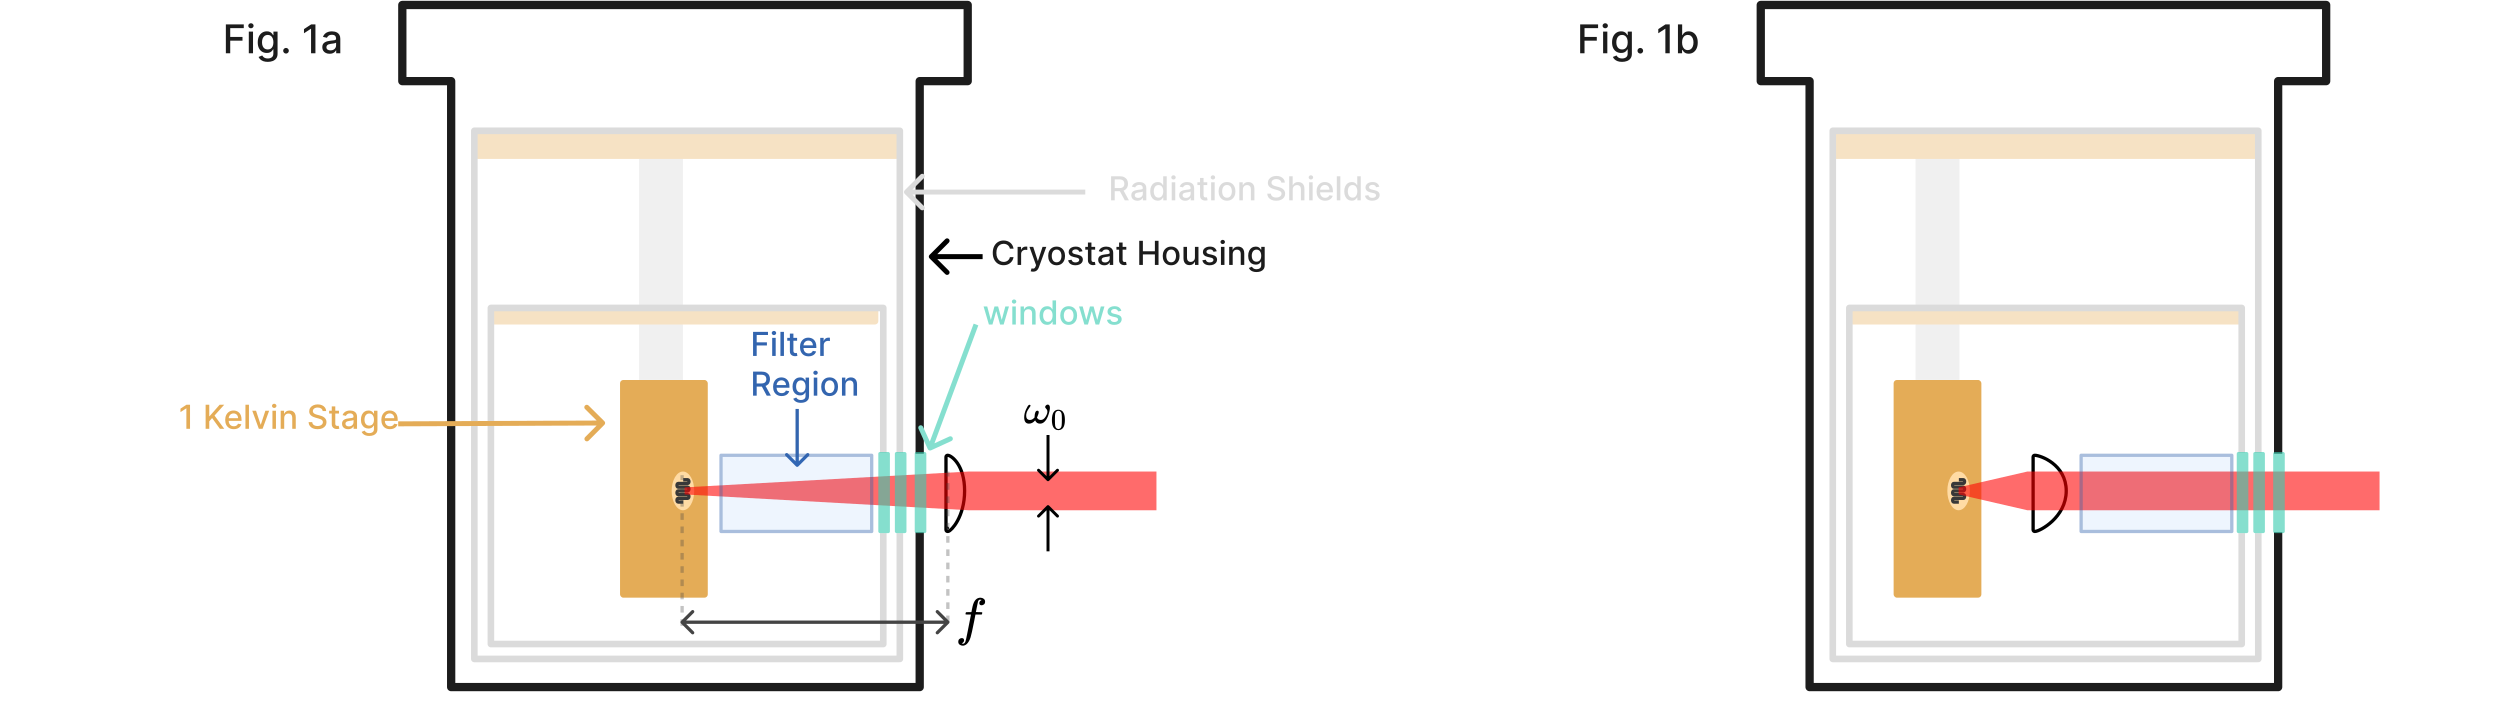 <svg width="1510" height="434" viewBox="0 0 1510 434" fill="none" xmlns="http://www.w3.org/2000/svg">
<path d="M1376 321.5V415H1093V49H1063.5V3H1405V49H1376V274" stroke="#1C1C1C" stroke-width="5" stroke-linejoin="round"/>
<path d="M555.5 321.5V415H272.5V49H243V3H584.5V49H555.5V274" stroke="#1C1C1C" stroke-width="5" stroke-linejoin="round"/>
<rect x="386" y="96" width="26.5" height="90" fill="#C4C4C4" fill-opacity="0.26"/>
<rect x="1157" y="96" width="26.5" height="90" fill="#C4C4C4" fill-opacity="0.26"/>
<rect x="386" y="196" width="26.5" height="33.5" fill="#C4C4C4" fill-opacity="0.26"/>
<rect x="1157" y="196" width="26.5" height="33.5" fill="#C4C4C4" fill-opacity="0.26"/>
<rect x="374.5" y="229.5" width="53" height="131.5" rx="2" fill="#E4AC57"/>
<rect x="296.5" y="186" width="234" height="10" rx="2" fill="#E4AC57" fill-opacity="0.35"/>
<rect x="1117" y="186" width="237" height="10" rx="2" fill="#E4AC57" fill-opacity="0.35"/>
<rect x="286.5" y="79" width="257" height="17" rx="2" fill="#E4AC57" fill-opacity="0.35"/>
<rect x="1107" y="79" width="257" height="17" rx="2" fill="#E4AC57" fill-opacity="0.35"/>
<rect x="1143.75" y="229.5" width="53" height="131.5" rx="2" fill="#E4AC57"/>
<ellipse cx="412.5" cy="296.5" rx="6.812" ry="11.688" fill="#FFDBA4"/>
<ellipse cx="1183" cy="296.5" rx="6.812" ry="11.688" fill="#FFDBA4"/>
<path d="M1183.15 303.25L1180.08 303.25C1179.7 303.25 1179.4 302.746 1179.4 302.125C1179.4 301.504 1179.7 301 1180.08 301L1185.92 301C1186.3 301 1186.6 300.496 1186.6 299.875C1186.6 299.254 1186.3 298.75 1185.92 298.75L1180.08 298.75C1179.7 298.75 1179.4 298.246 1179.4 297.625C1179.4 297.004 1179.7 296.5 1180.08 296.5L1185.92 296.5C1186.3 296.5 1186.6 295.996 1186.6 295.375C1186.6 294.754 1186.3 294.25 1185.92 294.25L1180.08 294.25C1179.7 294.25 1179.4 293.746 1179.4 293.125C1179.4 292.504 1179.7 292 1180.08 292L1185.92 292C1186.3 292 1186.6 291.496 1186.6 290.875C1186.6 290.254 1186.3 289.75 1185.92 289.75L1183.15 289.75" stroke="#383838" stroke-width="2"/>
<path d="M412.651 303.25L409.583 303.25C409.204 303.25 408.896 302.746 408.896 302.125C408.896 301.504 409.204 301 409.583 301L415.416 301C415.796 301 416.104 300.496 416.104 299.875C416.104 299.254 415.796 298.75 415.416 298.75L409.583 298.75C409.204 298.75 408.896 298.246 408.896 297.625C408.896 297.004 409.204 296.5 409.583 296.5L415.416 296.5C415.796 296.5 416.104 295.996 416.104 295.375C416.104 294.754 415.796 294.25 415.416 294.25L409.583 294.25C409.204 294.25 408.896 293.746 408.896 293.125C408.896 292.504 409.204 292 409.583 292L415.416 292C415.796 292 416.104 291.496 416.104 290.875C416.104 290.254 415.796 289.75 415.416 289.75L412.651 289.75" stroke="#383838" stroke-width="2"/>
<path d="M1228 320C1228 320.552 1228.45 321 1229 321C1229.51 321 1230.17 320.815 1230.85 320.556C1231.57 320.284 1232.42 319.886 1233.36 319.366C1235.23 318.328 1237.47 316.785 1239.63 314.747C1243.94 310.675 1248 304.555 1248 296.5C1248 288.428 1244.02 283.033 1239.69 279.689C1237.54 278.022 1235.29 276.858 1233.39 276.109C1231.53 275.374 1229.91 275 1229 275C1228.45 275 1228 275.448 1228 276V320Z" stroke="black" stroke-width="2" stroke-linejoin="round"/>
<path d="M571.375 320C571.375 320.552 571.823 321 572.375 321C572.682 321 572.953 320.891 573.131 320.804C573.331 320.706 573.536 320.575 573.738 320.426C574.143 320.127 574.607 319.704 575.1 319.172C576.089 318.104 577.253 316.54 578.364 314.498C580.59 310.408 582.625 304.37 582.625 296.5C582.625 288.633 580.636 283.311 578.388 279.927C577.266 278.239 576.082 277.037 575.054 276.247C574.541 275.852 574.057 275.553 573.63 275.348C573.234 275.158 572.787 275 572.375 275C571.823 275 571.375 275.448 571.375 276V320ZM572.217 319.022C572.217 319.022 572.22 319.021 572.226 319.019C572.22 319.022 572.217 319.023 572.217 319.022Z" stroke="black" stroke-width="2" stroke-linejoin="round"/>
<g filter="url(#filter0_f_16_17)">
<path d="M1224.5 284.812L1183 294.36V298.64L1224.5 308.188H1474V284.812H1224.5Z" fill="#FF0000" fill-opacity="0.58"/>
</g>
<g filter="url(#filter1_f_16_17)">
<path d="M585 284.812L413.5 294.36V298.64L585 308.188H852.5V284.812H585Z" fill="#FF0000" fill-opacity="0.58"/>
</g>
<path d="M1364 273.5V79H1107V398H1364V322" stroke="#DBDBDB" stroke-width="4" stroke-linejoin="round"/>
<path d="M543.5 273.5V79H286.5V398H543.5V322" stroke="#DBDBDB" stroke-width="4" stroke-linejoin="round"/>
<path d="M1354 273.5V186H1117V389H1354V322" stroke="#DBDBDB" stroke-width="4" stroke-linejoin="round"/>
<path d="M533.5 273.5V186H296.5V389H533.5V322" stroke="#DBDBDB" stroke-width="4" stroke-linejoin="round"/>
<g filter="url(#filter2_f_16_17)">
<rect x="698.5" y="152" width="220" height="262" fill="white"/>
</g>
<g filter="url(#filter3_f_16_17)">
<rect x="1437.25" y="152" width="52.75" height="262" fill="white"/>
</g>
<g filter="url(#filter4_f_16_17)">
<rect x="32.756" y="149.875" width="158.744" height="199" fill="white"/>
</g>
<path d="M671.098 121V106.455H676.283C677.409 106.455 678.345 106.649 679.088 107.037C679.836 107.425 680.395 107.963 680.764 108.649C681.133 109.331 681.318 110.119 681.318 111.014C681.318 111.904 681.131 112.688 680.757 113.365C680.388 114.037 679.829 114.561 679.081 114.935C678.337 115.309 677.402 115.496 676.275 115.496H672.348V113.607H676.077C676.787 113.607 677.364 113.505 677.81 113.301C678.259 113.098 678.588 112.802 678.797 112.413C679.005 112.025 679.109 111.559 679.109 111.014C679.109 110.465 679.003 109.989 678.79 109.587C678.581 109.184 678.252 108.876 677.802 108.663C677.357 108.446 676.773 108.337 676.048 108.337H673.292V121H671.098ZM678.278 114.438L681.872 121H679.372L675.849 114.438H678.278ZM686.993 121.241C686.301 121.241 685.676 121.114 685.118 120.858C684.559 120.598 684.116 120.221 683.79 119.729C683.468 119.236 683.307 118.633 683.307 117.918C683.307 117.302 683.425 116.795 683.662 116.398C683.899 116 684.218 115.685 684.621 115.453C685.023 115.221 685.473 115.046 685.97 114.928C686.467 114.809 686.974 114.719 687.49 114.658C688.143 114.582 688.674 114.52 689.081 114.473C689.488 114.421 689.784 114.338 689.969 114.224C690.153 114.111 690.246 113.926 690.246 113.67V113.621C690.246 113 690.07 112.52 689.72 112.179C689.374 111.838 688.858 111.668 688.172 111.668C687.457 111.668 686.893 111.826 686.481 112.143C686.074 112.456 685.792 112.804 685.636 113.188L683.641 112.733C683.877 112.07 684.223 111.535 684.677 111.128C685.137 110.716 685.665 110.418 686.261 110.233C686.858 110.044 687.485 109.949 688.143 109.949C688.579 109.949 689.041 110.001 689.528 110.105C690.021 110.205 690.48 110.389 690.906 110.659C691.337 110.929 691.69 111.315 691.964 111.817C692.239 112.314 692.376 112.96 692.376 113.756V121H690.302V119.509H690.217C690.08 119.783 689.874 120.053 689.599 120.318C689.325 120.583 688.972 120.804 688.541 120.979C688.11 121.154 687.594 121.241 686.993 121.241ZM687.454 119.537C688.042 119.537 688.543 119.421 688.96 119.189C689.382 118.957 689.701 118.654 689.919 118.28C690.141 117.901 690.253 117.496 690.253 117.065V115.659C690.177 115.735 690.03 115.806 689.812 115.872C689.599 115.934 689.355 115.988 689.081 116.036C688.806 116.078 688.539 116.118 688.278 116.156C688.018 116.189 687.8 116.218 687.625 116.241C687.213 116.294 686.837 116.381 686.496 116.504C686.159 116.627 685.89 116.805 685.686 117.037C685.487 117.264 685.388 117.567 685.388 117.946C685.388 118.472 685.582 118.869 685.97 119.139C686.358 119.404 686.853 119.537 687.454 119.537ZM699.289 121.213C698.408 121.213 697.622 120.988 696.931 120.538C696.244 120.084 695.704 119.437 695.311 118.599C694.923 117.757 694.729 116.746 694.729 115.567C694.729 114.388 694.925 113.379 695.318 112.541C695.716 111.703 696.261 111.062 696.952 110.616C697.643 110.171 698.427 109.949 699.303 109.949C699.98 109.949 700.524 110.062 700.936 110.29C701.353 110.512 701.675 110.773 701.902 111.071C702.134 111.369 702.314 111.632 702.442 111.859H702.57V106.455H704.693V121H702.62V119.303H702.442C702.314 119.535 702.129 119.8 701.888 120.098C701.651 120.396 701.325 120.657 700.908 120.879C700.491 121.102 699.951 121.213 699.289 121.213ZM699.757 119.402C700.368 119.402 700.884 119.241 701.306 118.919C701.732 118.592 702.054 118.14 702.272 117.562C702.494 116.985 702.605 116.312 702.605 115.545C702.605 114.788 702.496 114.125 702.279 113.557C702.061 112.989 701.741 112.546 701.32 112.229C700.898 111.911 700.378 111.753 699.757 111.753C699.118 111.753 698.585 111.919 698.159 112.25C697.733 112.581 697.411 113.034 697.193 113.607C696.98 114.179 696.874 114.826 696.874 115.545C696.874 116.275 696.983 116.93 697.201 117.513C697.418 118.095 697.74 118.557 698.166 118.898C698.597 119.234 699.128 119.402 699.757 119.402ZM707.724 121V110.091H709.848V121H707.724ZM708.797 108.408C708.427 108.408 708.11 108.285 707.845 108.038C707.585 107.787 707.454 107.489 707.454 107.143C707.454 106.793 707.585 106.495 707.845 106.249C708.11 105.998 708.427 105.872 708.797 105.872C709.166 105.872 709.481 105.998 709.741 106.249C710.007 106.495 710.139 106.793 710.139 107.143C710.139 107.489 710.007 107.787 709.741 108.038C709.481 108.285 709.166 108.408 708.797 108.408ZM715.879 121.241C715.188 121.241 714.563 121.114 714.004 120.858C713.446 120.598 713.003 120.221 712.676 119.729C712.354 119.236 712.193 118.633 712.193 117.918C712.193 117.302 712.312 116.795 712.549 116.398C712.785 116 713.105 115.685 713.507 115.453C713.91 115.221 714.36 115.046 714.857 114.928C715.354 114.809 715.861 114.719 716.377 114.658C717.03 114.582 717.56 114.52 717.968 114.473C718.375 114.421 718.671 114.338 718.855 114.224C719.04 114.111 719.132 113.926 719.132 113.67V113.621C719.132 113 718.957 112.52 718.607 112.179C718.261 111.838 717.745 111.668 717.058 111.668C716.344 111.668 715.78 111.826 715.368 112.143C714.961 112.456 714.679 112.804 714.523 113.188L712.527 112.733C712.764 112.07 713.11 111.535 713.564 111.128C714.023 110.716 714.551 110.418 715.148 110.233C715.745 110.044 716.372 109.949 717.03 109.949C717.466 109.949 717.927 110.001 718.415 110.105C718.907 110.205 719.367 110.389 719.793 110.659C720.224 110.929 720.576 111.315 720.851 111.817C721.126 112.314 721.263 112.96 721.263 113.756V121H719.189V119.509H719.104C718.967 119.783 718.761 120.053 718.486 120.318C718.211 120.583 717.859 120.804 717.428 120.979C716.997 121.154 716.481 121.241 715.879 121.241ZM716.341 119.537C716.928 119.537 717.43 119.421 717.847 119.189C718.268 118.957 718.588 118.654 718.806 118.28C719.028 117.901 719.139 117.496 719.139 117.065V115.659C719.064 115.735 718.917 115.806 718.699 115.872C718.486 115.934 718.242 115.988 717.968 116.036C717.693 116.078 717.425 116.118 717.165 116.156C716.905 116.189 716.687 116.218 716.512 116.241C716.1 116.294 715.723 116.381 715.382 116.504C715.046 116.627 714.776 116.805 714.573 117.037C714.374 117.264 714.274 117.567 714.274 117.946C714.274 118.472 714.469 118.869 714.857 119.139C715.245 119.404 715.74 119.537 716.341 119.537ZM729.184 110.091V111.795H723.225V110.091H729.184ZM724.823 107.477H726.947V117.797C726.947 118.209 727.008 118.519 727.131 118.727C727.254 118.931 727.413 119.071 727.607 119.146C727.806 119.217 728.021 119.253 728.253 119.253C728.424 119.253 728.573 119.241 728.701 119.217C728.829 119.194 728.928 119.175 728.999 119.161L729.383 120.915C729.26 120.962 729.084 121.009 728.857 121.057C728.63 121.109 728.346 121.137 728.005 121.142C727.446 121.152 726.925 121.052 726.442 120.844C725.959 120.635 725.569 120.313 725.27 119.878C724.972 119.442 724.823 118.895 724.823 118.237V107.477ZM731.533 121V110.091H733.656V121H731.533ZM732.605 108.408C732.236 108.408 731.919 108.285 731.654 108.038C731.393 107.787 731.263 107.489 731.263 107.143C731.263 106.793 731.393 106.495 731.654 106.249C731.919 105.998 732.236 105.872 732.605 105.872C732.975 105.872 733.29 105.998 733.55 106.249C733.815 106.495 733.948 106.793 733.948 107.143C733.948 107.489 733.815 107.787 733.55 108.038C733.29 108.285 732.975 108.408 732.605 108.408ZM741.109 121.22C740.086 121.22 739.193 120.986 738.431 120.517C737.669 120.048 737.077 119.393 736.655 118.55C736.234 117.707 736.023 116.722 736.023 115.595C736.023 114.464 736.234 113.474 736.655 112.626C737.077 111.779 737.669 111.121 738.431 110.652C739.193 110.183 740.086 109.949 741.109 109.949C742.131 109.949 743.024 110.183 743.786 110.652C744.548 111.121 745.14 111.779 745.562 112.626C745.983 113.474 746.194 114.464 746.194 115.595C746.194 116.722 745.983 117.707 745.562 118.55C745.14 119.393 744.548 120.048 743.786 120.517C743.024 120.986 742.131 121.22 741.109 121.22ZM741.116 119.438C741.779 119.438 742.328 119.262 742.763 118.912C743.199 118.562 743.521 118.095 743.729 117.513C743.942 116.93 744.049 116.289 744.049 115.588C744.049 114.892 743.942 114.253 743.729 113.67C743.521 113.083 743.199 112.612 742.763 112.257C742.328 111.902 741.779 111.724 741.116 111.724C740.448 111.724 739.894 111.902 739.454 112.257C739.018 112.612 738.694 113.083 738.481 113.67C738.272 114.253 738.168 114.892 738.168 115.588C738.168 116.289 738.272 116.93 738.481 117.513C738.694 118.095 739.018 118.562 739.454 118.912C739.894 119.262 740.448 119.438 741.116 119.438ZM750.688 114.523V121H748.564V110.091H750.603V111.866H750.737C750.988 111.289 751.381 110.825 751.916 110.474C752.456 110.124 753.136 109.949 753.955 109.949C754.698 109.949 755.349 110.105 755.908 110.418C756.467 110.725 756.9 111.185 757.208 111.795C757.515 112.406 757.669 113.161 757.669 114.061V121H755.546V114.317C755.546 113.526 755.34 112.908 754.928 112.463C754.516 112.013 753.95 111.788 753.23 111.788C752.738 111.788 752.3 111.895 751.916 112.108C751.538 112.321 751.237 112.634 751.014 113.045C750.797 113.453 750.688 113.945 750.688 114.523ZM773.914 110.276C773.838 109.603 773.526 109.082 772.976 108.713C772.427 108.339 771.736 108.152 770.903 108.152C770.306 108.152 769.79 108.247 769.354 108.436C768.919 108.621 768.58 108.876 768.339 109.203C768.102 109.525 767.984 109.892 767.984 110.304C767.984 110.65 768.064 110.948 768.225 111.199C768.391 111.45 768.606 111.661 768.871 111.831C769.141 111.997 769.43 112.136 769.738 112.25C770.046 112.359 770.341 112.449 770.626 112.52L772.046 112.889C772.51 113.003 772.986 113.157 773.474 113.351C773.961 113.545 774.413 113.801 774.83 114.118C775.247 114.435 775.583 114.828 775.839 115.297C776.099 115.766 776.229 116.327 776.229 116.98C776.229 117.804 776.016 118.536 775.59 119.175C775.169 119.814 774.556 120.318 773.751 120.688C772.95 121.057 771.982 121.241 770.846 121.241C769.757 121.241 768.815 121.069 768.019 120.723C767.224 120.377 766.601 119.887 766.151 119.253C765.701 118.614 765.453 117.856 765.405 116.98H767.607C767.65 117.506 767.82 117.944 768.118 118.294C768.422 118.64 768.807 118.898 769.276 119.068C769.75 119.234 770.268 119.317 770.832 119.317C771.452 119.317 772.003 119.22 772.486 119.026C772.974 118.827 773.358 118.552 773.637 118.202C773.916 117.847 774.056 117.432 774.056 116.959C774.056 116.528 773.933 116.175 773.687 115.901C773.445 115.626 773.116 115.399 772.699 115.219C772.288 115.039 771.821 114.88 771.3 114.743L769.582 114.274C768.417 113.957 767.493 113.491 766.812 112.875C766.135 112.259 765.796 111.445 765.796 110.432C765.796 109.594 766.023 108.862 766.478 108.237C766.932 107.612 767.548 107.127 768.324 106.781C769.101 106.431 769.977 106.256 770.952 106.256C771.937 106.256 772.806 106.429 773.559 106.774C774.316 107.12 774.913 107.596 775.349 108.202C775.784 108.803 776.011 109.494 776.03 110.276H773.914ZM780.805 114.523V121H778.681V106.455H780.777V111.866H780.911C781.167 111.279 781.558 110.813 782.083 110.467C782.609 110.122 783.295 109.949 784.143 109.949C784.891 109.949 785.545 110.103 786.103 110.411C786.667 110.718 787.102 111.178 787.41 111.788C787.723 112.394 787.879 113.152 787.879 114.061V121H785.755V114.317C785.755 113.517 785.549 112.896 785.137 112.456C784.725 112.011 784.152 111.788 783.419 111.788C782.917 111.788 782.467 111.895 782.069 112.108C781.676 112.321 781.366 112.634 781.139 113.045C780.916 113.453 780.805 113.945 780.805 114.523ZM790.713 121V110.091H792.836V121H790.713ZM791.785 108.408C791.416 108.408 791.098 108.285 790.833 108.038C790.573 107.787 790.443 107.489 790.443 107.143C790.443 106.793 790.573 106.495 790.833 106.249C791.098 105.998 791.416 105.872 791.785 105.872C792.154 105.872 792.469 105.998 792.73 106.249C792.995 106.495 793.127 106.793 793.127 107.143C793.127 107.489 792.995 107.787 792.73 108.038C792.469 108.285 792.154 108.408 791.785 108.408ZM800.395 121.22C799.32 121.22 798.394 120.991 797.618 120.531C796.846 120.067 796.249 119.416 795.828 118.578C795.411 117.735 795.203 116.748 795.203 115.616C795.203 114.499 795.411 113.514 795.828 112.662C796.249 111.81 796.837 111.144 797.589 110.666C798.347 110.188 799.232 109.949 800.246 109.949C800.861 109.949 801.458 110.051 802.035 110.254C802.613 110.458 803.132 110.777 803.591 111.213C804.05 111.649 804.412 112.214 804.677 112.911C804.943 113.602 805.075 114.442 805.075 115.432V116.185H796.403V114.594H802.994C802.994 114.035 802.881 113.54 802.653 113.109C802.426 112.674 802.106 112.33 801.694 112.08C801.287 111.829 800.809 111.703 800.26 111.703C799.663 111.703 799.142 111.85 798.697 112.143C798.257 112.432 797.916 112.811 797.675 113.28C797.438 113.744 797.319 114.248 797.319 114.793V116.036C797.319 116.765 797.447 117.385 797.703 117.896C797.963 118.408 798.326 118.798 798.79 119.068C799.254 119.333 799.796 119.466 800.416 119.466C800.819 119.466 801.185 119.409 801.517 119.295C801.848 119.177 802.135 119.002 802.376 118.77C802.618 118.538 802.802 118.251 802.93 117.911L804.94 118.273C804.779 118.865 804.49 119.383 804.074 119.828C803.662 120.268 803.143 120.612 802.518 120.858C801.898 121.099 801.19 121.22 800.395 121.22ZM809.555 106.455V121H807.431V106.455H809.555ZM816.496 121.213C815.615 121.213 814.829 120.988 814.138 120.538C813.451 120.084 812.911 119.437 812.518 118.599C812.13 117.757 811.936 116.746 811.936 115.567C811.936 114.388 812.132 113.379 812.525 112.541C812.923 111.703 813.468 111.062 814.159 110.616C814.85 110.171 815.634 109.949 816.51 109.949C817.187 109.949 817.731 110.062 818.143 110.29C818.56 110.512 818.882 110.773 819.109 111.071C819.341 111.369 819.521 111.632 819.649 111.859H819.777V106.455H821.9V121H819.827V119.303H819.649C819.521 119.535 819.337 119.8 819.095 120.098C818.858 120.396 818.532 120.657 818.115 120.879C817.698 121.102 817.158 121.213 816.496 121.213ZM816.964 119.402C817.575 119.402 818.091 119.241 818.513 118.919C818.939 118.592 819.261 118.14 819.479 117.562C819.701 116.985 819.812 116.312 819.812 115.545C819.812 114.788 819.703 114.125 819.486 113.557C819.268 112.989 818.948 112.546 818.527 112.229C818.105 111.911 817.585 111.753 816.964 111.753C816.325 111.753 815.792 111.919 815.366 112.25C814.94 112.581 814.618 113.034 814.4 113.607C814.187 114.179 814.081 114.826 814.081 115.545C814.081 116.275 814.19 116.93 814.408 117.513C814.625 118.095 814.947 118.557 815.373 118.898C815.804 119.234 816.335 119.402 816.964 119.402ZM833.106 112.754L831.181 113.095C831.101 112.849 830.973 112.615 830.798 112.392C830.627 112.17 830.395 111.987 830.102 111.845C829.808 111.703 829.441 111.632 829.001 111.632C828.4 111.632 827.898 111.767 827.495 112.037C827.093 112.302 826.892 112.645 826.892 113.067C826.892 113.431 827.027 113.725 827.296 113.947C827.566 114.17 828.002 114.352 828.603 114.494L830.336 114.892C831.34 115.124 832.088 115.482 832.58 115.964C833.073 116.447 833.319 117.075 833.319 117.847C833.319 118.5 833.13 119.082 832.751 119.594C832.377 120.1 831.854 120.498 831.181 120.787C830.514 121.076 829.74 121.22 828.859 121.22C827.637 121.22 826.641 120.96 825.869 120.439C825.097 119.913 824.624 119.168 824.448 118.202L826.501 117.889C826.629 118.424 826.892 118.829 827.289 119.104C827.687 119.374 828.205 119.509 828.845 119.509C829.541 119.509 830.097 119.364 830.514 119.075C830.93 118.782 831.139 118.424 831.139 118.003C831.139 117.662 831.011 117.375 830.755 117.143C830.504 116.911 830.118 116.736 829.598 116.618L827.751 116.213C826.733 115.981 825.98 115.612 825.492 115.105C825.009 114.598 824.768 113.957 824.768 113.18C824.768 112.536 824.948 111.973 825.308 111.49C825.668 111.007 826.165 110.631 826.799 110.361C827.434 110.086 828.161 109.949 828.98 109.949C830.159 109.949 831.087 110.205 831.764 110.716C832.441 111.223 832.888 111.902 833.106 112.754Z" fill="#DBDBDB"/>
<path d="M612.179 150.185H609.963C609.878 149.711 609.719 149.295 609.487 148.935C609.255 148.575 608.971 148.269 608.635 148.018C608.299 147.768 607.922 147.578 607.506 147.45C607.094 147.322 606.656 147.259 606.192 147.259C605.354 147.259 604.603 147.469 603.94 147.891C603.282 148.312 602.761 148.93 602.378 149.744C601.999 150.559 601.81 151.553 601.81 152.727C601.81 153.911 601.999 154.91 602.378 155.724C602.761 156.539 603.284 157.154 603.947 157.571C604.61 157.988 605.356 158.196 606.185 158.196C606.644 158.196 607.079 158.134 607.491 158.011C607.908 157.884 608.284 157.696 608.621 157.45C608.957 157.204 609.241 156.903 609.473 156.548C609.71 156.188 609.873 155.777 609.963 155.312L612.179 155.32C612.06 156.035 611.831 156.693 611.49 157.294C611.154 157.891 610.721 158.407 610.19 158.842C609.665 159.273 609.063 159.607 608.386 159.844C607.709 160.08 606.971 160.199 606.17 160.199C604.911 160.199 603.789 159.901 602.804 159.304C601.819 158.703 601.042 157.843 600.474 156.726C599.911 155.608 599.629 154.276 599.629 152.727C599.629 151.174 599.913 149.841 600.481 148.729C601.05 147.611 601.826 146.754 602.811 146.158C603.796 145.556 604.916 145.256 606.17 145.256C606.942 145.256 607.662 145.367 608.329 145.589C609.002 145.807 609.605 146.129 610.141 146.555C610.676 146.977 611.118 147.493 611.469 148.104C611.819 148.71 612.056 149.403 612.179 150.185ZM614.634 160V149.091H616.687V150.824H616.801C617 150.237 617.35 149.775 617.852 149.439C618.358 149.098 618.931 148.928 619.571 148.928C619.703 148.928 619.859 148.932 620.039 148.942C620.224 148.951 620.368 148.963 620.473 148.977V151.009C620.387 150.985 620.236 150.959 620.018 150.93C619.8 150.897 619.582 150.881 619.365 150.881C618.863 150.881 618.415 150.987 618.022 151.2C617.634 151.409 617.326 151.7 617.099 152.074C616.872 152.443 616.758 152.865 616.758 153.338V160H614.634ZM623.985 164.091C623.667 164.091 623.379 164.065 623.118 164.013C622.858 163.965 622.664 163.913 622.536 163.857L623.047 162.116C623.435 162.221 623.781 162.266 624.084 162.251C624.387 162.237 624.655 162.124 624.887 161.911C625.123 161.697 625.332 161.349 625.512 160.866L625.774 160.142L621.783 149.091H624.056L626.818 157.557H626.932L629.695 149.091H631.975L627.479 161.456C627.271 162.024 627.005 162.505 626.683 162.898C626.362 163.295 625.978 163.594 625.533 163.793C625.088 163.991 624.572 164.091 623.985 164.091ZM638.194 160.22C637.172 160.22 636.279 159.986 635.517 159.517C634.755 159.048 634.163 158.393 633.741 157.55C633.32 156.707 633.109 155.722 633.109 154.595C633.109 153.464 633.32 152.474 633.741 151.626C634.163 150.779 634.755 150.121 635.517 149.652C636.279 149.183 637.172 148.949 638.194 148.949C639.217 148.949 640.11 149.183 640.872 149.652C641.634 150.121 642.226 150.779 642.648 151.626C643.069 152.474 643.28 153.464 643.28 154.595C643.28 155.722 643.069 156.707 642.648 157.55C642.226 158.393 641.634 159.048 640.872 159.517C640.11 159.986 639.217 160.22 638.194 160.22ZM638.202 158.438C638.864 158.438 639.414 158.262 639.849 157.912C640.285 157.562 640.607 157.095 640.815 156.513C641.028 155.93 641.135 155.289 641.135 154.588C641.135 153.892 641.028 153.253 640.815 152.67C640.607 152.083 640.285 151.612 639.849 151.257C639.414 150.902 638.864 150.724 638.202 150.724C637.534 150.724 636.98 150.902 636.54 151.257C636.104 151.612 635.78 152.083 635.567 152.67C635.358 153.253 635.254 153.892 635.254 154.588C635.254 155.289 635.358 155.93 635.567 156.513C635.78 157.095 636.104 157.562 636.54 157.912C636.98 158.262 637.534 158.438 638.202 158.438ZM653.825 151.754L651.9 152.095C651.82 151.849 651.692 151.615 651.517 151.392C651.346 151.17 651.114 150.987 650.821 150.845C650.527 150.703 650.16 150.632 649.72 150.632C649.118 150.632 648.616 150.767 648.214 151.037C647.812 151.302 647.61 151.645 647.61 152.067C647.61 152.431 647.745 152.725 648.015 152.947C648.285 153.17 648.721 153.352 649.322 153.494L651.055 153.892C652.059 154.124 652.807 154.482 653.299 154.964C653.792 155.447 654.038 156.075 654.038 156.847C654.038 157.5 653.848 158.082 653.47 158.594C653.096 159.1 652.572 159.498 651.9 159.787C651.232 160.076 650.458 160.22 649.578 160.22C648.356 160.22 647.359 159.96 646.588 159.439C645.816 158.913 645.342 158.168 645.167 157.202L647.22 156.889C647.348 157.424 647.61 157.829 648.008 158.104C648.406 158.374 648.924 158.509 649.563 158.509C650.259 158.509 650.816 158.364 651.232 158.075C651.649 157.782 651.857 157.424 651.857 157.003C651.857 156.662 651.73 156.375 651.474 156.143C651.223 155.911 650.837 155.736 650.316 155.618L648.47 155.213C647.452 154.981 646.699 154.612 646.211 154.105C645.728 153.598 645.487 152.957 645.487 152.18C645.487 151.536 645.667 150.973 646.027 150.49C646.386 150.007 646.884 149.631 647.518 149.361C648.152 149.086 648.879 148.949 649.698 148.949C650.877 148.949 651.805 149.205 652.482 149.716C653.16 150.223 653.607 150.902 653.825 151.754ZM661.465 149.091V150.795H655.506V149.091H661.465ZM657.104 146.477H659.228V156.797C659.228 157.209 659.289 157.519 659.413 157.727C659.536 157.931 659.694 158.071 659.888 158.146C660.087 158.217 660.303 158.253 660.535 158.253C660.705 158.253 660.854 158.241 660.982 158.217C661.11 158.194 661.209 158.175 661.28 158.161L661.664 159.915C661.541 159.962 661.366 160.009 661.138 160.057C660.911 160.109 660.627 160.137 660.286 160.142C659.727 160.152 659.207 160.052 658.724 159.844C658.241 159.635 657.85 159.313 657.552 158.878C657.253 158.442 657.104 157.895 657.104 157.237V146.477ZM666.989 160.241C666.298 160.241 665.673 160.114 665.114 159.858C664.555 159.598 664.112 159.221 663.786 158.729C663.464 158.236 663.303 157.633 663.303 156.918C663.303 156.302 663.421 155.795 663.658 155.398C663.895 155 664.214 154.685 664.617 154.453C665.019 154.221 665.469 154.046 665.966 153.928C666.463 153.809 666.97 153.719 667.486 153.658C668.139 153.582 668.67 153.52 669.077 153.473C669.484 153.421 669.78 153.338 669.965 153.224C670.149 153.111 670.242 152.926 670.242 152.67V152.621C670.242 152 670.067 151.52 669.716 151.179C669.37 150.838 668.854 150.668 668.168 150.668C667.453 150.668 666.889 150.826 666.478 151.143C666.07 151.456 665.789 151.804 665.632 152.188L663.637 151.733C663.873 151.07 664.219 150.535 664.674 150.128C665.133 149.716 665.661 149.418 666.257 149.233C666.854 149.044 667.481 148.949 668.139 148.949C668.575 148.949 669.037 149.001 669.524 149.105C670.017 149.205 670.476 149.389 670.902 149.659C671.333 149.929 671.686 150.315 671.96 150.817C672.235 151.314 672.372 151.96 672.372 152.756V160H670.299V158.509H670.213C670.076 158.783 669.87 159.053 669.595 159.318C669.321 159.583 668.968 159.804 668.537 159.979C668.106 160.154 667.59 160.241 666.989 160.241ZM667.451 158.537C668.038 158.537 668.54 158.421 668.956 158.189C669.378 157.957 669.697 157.654 669.915 157.28C670.138 156.901 670.249 156.496 670.249 156.065V154.659C670.173 154.735 670.026 154.806 669.808 154.872C669.595 154.934 669.352 154.988 669.077 155.036C668.802 155.078 668.535 155.118 668.274 155.156C668.014 155.189 667.796 155.218 667.621 155.241C667.209 155.294 666.833 155.381 666.492 155.504C666.156 155.627 665.886 155.805 665.682 156.037C665.483 156.264 665.384 156.567 665.384 156.946C665.384 157.472 665.578 157.869 665.966 158.139C666.354 158.404 666.849 158.537 667.451 158.537ZM680.293 149.091V150.795H674.334V149.091H680.293ZM675.932 146.477H678.056V156.797C678.056 157.209 678.118 157.519 678.241 157.727C678.364 157.931 678.522 158.071 678.716 158.146C678.915 158.217 679.131 158.253 679.363 158.253C679.533 158.253 679.682 158.241 679.81 158.217C679.938 158.194 680.038 158.175 680.109 158.161L680.492 159.915C680.369 159.962 680.194 160.009 679.966 160.057C679.739 160.109 679.455 160.137 679.114 160.142C678.556 160.152 678.035 160.052 677.552 159.844C677.069 159.635 676.678 159.313 676.38 158.878C676.082 158.442 675.932 157.895 675.932 157.237V146.477ZM688.106 160V145.455H690.3V151.776H697.552V145.455H699.753V160H697.552V153.658H690.3V160H688.106ZM707.374 160.22C706.351 160.22 705.459 159.986 704.697 159.517C703.934 159.048 703.342 158.393 702.921 157.55C702.5 156.707 702.289 155.722 702.289 154.595C702.289 153.464 702.5 152.474 702.921 151.626C703.342 150.779 703.934 150.121 704.697 149.652C705.459 149.183 706.351 148.949 707.374 148.949C708.397 148.949 709.289 149.183 710.052 149.652C710.814 150.121 711.406 150.779 711.827 151.626C712.249 152.474 712.459 153.464 712.459 154.595C712.459 155.722 712.249 156.707 711.827 157.55C711.406 158.393 710.814 159.048 710.052 159.517C709.289 159.986 708.397 160.22 707.374 160.22ZM707.381 158.438C708.044 158.438 708.593 158.262 709.029 157.912C709.465 157.562 709.787 157.095 709.995 156.513C710.208 155.93 710.315 155.289 710.315 154.588C710.315 153.892 710.208 153.253 709.995 152.67C709.787 152.083 709.465 151.612 709.029 151.257C708.593 150.902 708.044 150.724 707.381 150.724C706.714 150.724 706.16 150.902 705.719 151.257C705.284 151.612 704.959 152.083 704.746 152.67C704.538 153.253 704.434 153.892 704.434 154.588C704.434 155.289 704.538 155.93 704.746 156.513C704.959 157.095 705.284 157.562 705.719 157.912C706.16 158.262 706.714 158.438 707.381 158.438ZM721.74 155.476V149.091H723.871V160H721.783V158.111H721.669C721.418 158.693 721.016 159.179 720.462 159.567C719.913 159.95 719.228 160.142 718.409 160.142C717.709 160.142 717.088 159.988 716.549 159.68C716.013 159.368 715.592 158.906 715.284 158.295C714.981 157.685 714.83 156.929 714.83 156.03V149.091H716.953V155.774C716.953 156.518 717.159 157.109 717.571 157.55C717.983 157.99 718.518 158.21 719.176 158.21C719.574 158.21 719.969 158.111 720.362 157.912C720.76 157.713 721.089 157.412 721.35 157.01C721.615 156.607 721.745 156.096 721.74 155.476ZM734.899 151.754L732.974 152.095C732.894 151.849 732.766 151.615 732.591 151.392C732.42 151.17 732.188 150.987 731.895 150.845C731.601 150.703 731.234 150.632 730.794 150.632C730.193 150.632 729.691 150.767 729.288 151.037C728.886 151.302 728.685 151.645 728.685 152.067C728.685 152.431 728.819 152.725 729.089 152.947C729.359 153.17 729.795 153.352 730.396 153.494L732.129 153.892C733.133 154.124 733.881 154.482 734.373 154.964C734.866 155.447 735.112 156.075 735.112 156.847C735.112 157.5 734.923 158.082 734.544 158.594C734.17 159.1 733.647 159.498 732.974 159.787C732.307 160.076 731.533 160.22 730.652 160.22C729.43 160.22 728.434 159.96 727.662 159.439C726.89 158.913 726.417 158.168 726.241 157.202L728.294 156.889C728.422 157.424 728.685 157.829 729.082 158.104C729.48 158.374 729.998 158.509 730.638 158.509C731.334 158.509 731.89 158.364 732.307 158.075C732.723 157.782 732.932 157.424 732.932 157.003C732.932 156.662 732.804 156.375 732.548 156.143C732.297 155.911 731.911 155.736 731.391 155.618L729.544 155.213C728.526 154.981 727.773 154.612 727.285 154.105C726.802 153.598 726.561 152.957 726.561 152.18C726.561 151.536 726.741 150.973 727.101 150.49C727.461 150.007 727.958 149.631 728.592 149.361C729.227 149.086 729.953 148.949 730.773 148.949C731.952 148.949 732.88 149.205 733.557 149.716C734.234 150.223 734.681 150.902 734.899 151.754ZM737.447 160V149.091H739.571V160H737.447ZM738.519 147.408C738.15 147.408 737.833 147.285 737.568 147.038C737.307 146.787 737.177 146.489 737.177 146.143C737.177 145.793 737.307 145.495 737.568 145.249C737.833 144.998 738.15 144.872 738.519 144.872C738.889 144.872 739.204 144.998 739.464 145.249C739.729 145.495 739.862 145.793 739.862 146.143C739.862 146.489 739.729 146.787 739.464 147.038C739.204 147.285 738.889 147.408 738.519 147.408ZM744.551 153.523V160H742.427V149.091H744.466V150.866H744.601C744.852 150.289 745.245 149.825 745.78 149.474C746.319 149.124 746.999 148.949 747.818 148.949C748.561 148.949 749.212 149.105 749.771 149.418C750.33 149.725 750.763 150.185 751.071 150.795C751.379 151.406 751.533 152.161 751.533 153.061V160H749.409V153.317C749.409 152.526 749.203 151.908 748.791 151.463C748.379 151.013 747.813 150.788 747.094 150.788C746.601 150.788 746.163 150.895 745.78 151.108C745.401 151.321 745.1 151.634 744.878 152.045C744.66 152.453 744.551 152.945 744.551 153.523ZM758.954 164.318C758.088 164.318 757.342 164.205 756.717 163.977C756.097 163.75 755.59 163.449 755.197 163.075C754.804 162.701 754.511 162.292 754.317 161.847L756.142 161.094C756.27 161.302 756.44 161.522 756.653 161.754C756.871 161.991 757.165 162.192 757.534 162.358C757.908 162.524 758.389 162.607 758.976 162.607C759.781 162.607 760.446 162.41 760.971 162.017C761.497 161.629 761.76 161.009 761.76 160.156V158.011H761.625C761.497 158.243 761.312 158.501 761.071 158.786C760.834 159.07 760.507 159.316 760.091 159.524C759.674 159.732 759.132 159.837 758.464 159.837C757.603 159.837 756.826 159.635 756.135 159.233C755.448 158.826 754.904 158.227 754.501 157.436C754.104 156.641 753.905 155.663 753.905 154.503C753.905 153.343 754.101 152.348 754.494 151.52C754.892 150.691 755.436 150.057 756.128 149.616C756.819 149.171 757.603 148.949 758.479 148.949C759.156 148.949 759.703 149.062 760.119 149.29C760.536 149.512 760.86 149.773 761.092 150.071C761.329 150.369 761.511 150.632 761.639 150.859H761.795V149.091H763.876V160.241C763.876 161.179 763.658 161.948 763.223 162.55C762.787 163.151 762.198 163.596 761.454 163.885C760.716 164.174 759.882 164.318 758.954 164.318ZM758.933 158.075C759.544 158.075 760.06 157.933 760.481 157.649C760.908 157.36 761.23 156.948 761.447 156.413C761.67 155.874 761.781 155.227 761.781 154.474C761.781 153.741 761.672 153.094 761.454 152.536C761.237 151.977 760.917 151.541 760.496 151.229C760.074 150.911 759.553 150.753 758.933 150.753C758.294 150.753 757.761 150.919 757.335 151.25C756.909 151.577 756.587 152.022 756.369 152.585C756.156 153.149 756.05 153.778 756.05 154.474C756.05 155.189 756.158 155.817 756.376 156.357C756.594 156.896 756.916 157.318 757.342 157.621C757.773 157.924 758.303 158.075 758.933 158.075Z" fill="#1C1C1C"/>
<path d="M114.772 244.455V259H112.57V246.656H112.485L109.005 248.929V246.827L112.634 244.455H114.772ZM124.198 259V244.455H126.393V251.401H126.57L132.671 244.455H135.434L129.567 251.003L135.455 259H132.813L128.111 252.501L126.393 254.476V259H124.198ZM141.21 259.22C140.135 259.22 139.209 258.991 138.433 258.531C137.661 258.067 137.064 257.416 136.643 256.578C136.226 255.735 136.018 254.748 136.018 253.616C136.018 252.499 136.226 251.514 136.643 250.662C137.064 249.81 137.652 249.144 138.404 248.666C139.162 248.188 140.047 247.949 141.061 247.949C141.676 247.949 142.273 248.051 142.85 248.254C143.428 248.458 143.947 248.777 144.406 249.213C144.865 249.649 145.227 250.214 145.492 250.911C145.758 251.602 145.89 252.442 145.89 253.432V254.185H137.218V252.594H143.809C143.809 252.035 143.696 251.54 143.468 251.109C143.241 250.674 142.921 250.33 142.51 250.08C142.102 249.829 141.624 249.703 141.075 249.703C140.478 249.703 139.957 249.85 139.512 250.143C139.072 250.432 138.731 250.811 138.49 251.28C138.253 251.744 138.135 252.248 138.135 252.793V254.036C138.135 254.765 138.262 255.385 138.518 255.896C138.778 256.408 139.141 256.798 139.605 257.068C140.069 257.333 140.611 257.466 141.231 257.466C141.634 257.466 142.001 257.409 142.332 257.295C142.663 257.177 142.95 257.002 143.191 256.77C143.433 256.538 143.617 256.251 143.745 255.911L145.755 256.273C145.594 256.865 145.305 257.383 144.889 257.828C144.477 258.268 143.958 258.612 143.333 258.858C142.713 259.099 142.005 259.22 141.21 259.22ZM150.37 244.455V259H148.246V244.455H150.37ZM162.559 248.091L158.603 259H156.331L152.367 248.091H154.647L157.41 256.486H157.524L160.279 248.091H162.559ZM164.555 259V248.091H166.679V259H164.555ZM165.627 246.408C165.258 246.408 164.941 246.285 164.676 246.038C164.415 245.787 164.285 245.489 164.285 245.143C164.285 244.793 164.415 244.495 164.676 244.249C164.941 243.998 165.258 243.872 165.627 243.872C165.997 243.872 166.312 243.998 166.572 244.249C166.837 244.495 166.97 244.793 166.97 245.143C166.97 245.489 166.837 245.787 166.572 246.038C166.312 246.285 165.997 246.408 165.627 246.408ZM171.659 252.523V259H169.535V248.091H171.574V249.866H171.709C171.96 249.289 172.353 248.825 172.888 248.474C173.428 248.124 174.107 247.949 174.926 247.949C175.669 247.949 176.321 248.105 176.879 248.418C177.438 248.725 177.871 249.185 178.179 249.795C178.487 250.406 178.641 251.161 178.641 252.061V259H176.517V252.317C176.517 251.526 176.311 250.908 175.899 250.463C175.487 250.013 174.921 249.788 174.202 249.788C173.709 249.788 173.271 249.895 172.888 250.108C172.509 250.321 172.208 250.634 171.986 251.045C171.768 251.453 171.659 251.945 171.659 252.523ZM194.885 248.276C194.809 247.603 194.497 247.082 193.948 246.713C193.399 246.339 192.707 246.152 191.874 246.152C191.277 246.152 190.761 246.247 190.326 246.436C189.89 246.621 189.551 246.876 189.31 247.203C189.073 247.525 188.955 247.892 188.955 248.304C188.955 248.65 189.035 248.948 189.196 249.199C189.362 249.45 189.577 249.661 189.843 249.831C190.113 249.997 190.401 250.136 190.709 250.25C191.017 250.359 191.313 250.449 191.597 250.52L193.017 250.889C193.481 251.003 193.957 251.157 194.445 251.351C194.933 251.545 195.385 251.801 195.801 252.118C196.218 252.435 196.554 252.828 196.81 253.297C197.07 253.766 197.201 254.327 197.201 254.98C197.201 255.804 196.988 256.536 196.561 257.175C196.14 257.814 195.527 258.318 194.722 258.688C193.922 259.057 192.953 259.241 191.817 259.241C190.728 259.241 189.786 259.069 188.99 258.723C188.195 258.377 187.572 257.887 187.122 257.253C186.673 256.614 186.424 255.856 186.377 254.98H188.578C188.621 255.506 188.792 255.944 189.09 256.294C189.393 256.64 189.779 256.898 190.247 257.068C190.721 257.234 191.239 257.317 191.803 257.317C192.423 257.317 192.975 257.22 193.458 257.026C193.945 256.827 194.329 256.552 194.608 256.202C194.888 255.847 195.027 255.432 195.027 254.959C195.027 254.528 194.904 254.175 194.658 253.901C194.417 253.626 194.087 253.399 193.671 253.219C193.259 253.039 192.792 252.88 192.272 252.743L190.553 252.274C189.388 251.957 188.465 251.491 187.783 250.875C187.106 250.259 186.767 249.445 186.767 248.432C186.767 247.594 186.995 246.862 187.449 246.237C187.904 245.612 188.519 245.127 189.296 244.781C190.072 244.431 190.948 244.256 191.924 244.256C192.908 244.256 193.777 244.429 194.53 244.774C195.288 245.12 195.884 245.596 196.32 246.202C196.756 246.803 196.983 247.494 197.002 248.276H194.885ZM204.745 248.091V249.795H198.786V248.091H204.745ZM200.384 245.477H202.508V255.797C202.508 256.209 202.569 256.519 202.692 256.727C202.816 256.931 202.974 257.071 203.168 257.146C203.367 257.217 203.583 257.253 203.815 257.253C203.985 257.253 204.134 257.241 204.262 257.217C204.39 257.194 204.489 257.175 204.56 257.161L204.944 258.915C204.821 258.962 204.646 259.009 204.418 259.057C204.191 259.109 203.907 259.137 203.566 259.142C203.007 259.152 202.486 259.052 202.004 258.844C201.521 258.635 201.13 258.313 200.832 257.878C200.533 257.442 200.384 256.895 200.384 256.237V245.477ZM210.269 259.241C209.577 259.241 208.952 259.114 208.394 258.858C207.835 258.598 207.392 258.221 207.066 257.729C206.744 257.236 206.583 256.633 206.583 255.918C206.583 255.302 206.701 254.795 206.938 254.398C207.175 254 207.494 253.685 207.897 253.453C208.299 253.221 208.749 253.046 209.246 252.928C209.743 252.809 210.25 252.719 210.766 252.658C211.419 252.582 211.95 252.52 212.357 252.473C212.764 252.421 213.06 252.338 213.245 252.224C213.429 252.111 213.522 251.926 213.522 251.67V251.621C213.522 251 213.346 250.52 212.996 250.179C212.65 249.838 212.134 249.668 211.448 249.668C210.733 249.668 210.169 249.826 209.757 250.143C209.35 250.456 209.068 250.804 208.912 251.188L206.917 250.733C207.153 250.07 207.499 249.535 207.953 249.128C208.413 248.716 208.941 248.418 209.537 248.233C210.134 248.044 210.761 247.949 211.419 247.949C211.855 247.949 212.317 248.001 212.804 248.105C213.297 248.205 213.756 248.389 214.182 248.659C214.613 248.929 214.966 249.315 215.24 249.817C215.515 250.314 215.652 250.96 215.652 251.756V259H213.578V257.509H213.493C213.356 257.783 213.15 258.053 212.875 258.318C212.601 258.583 212.248 258.804 211.817 258.979C211.386 259.154 210.87 259.241 210.269 259.241ZM210.73 257.537C211.318 257.537 211.819 257.421 212.236 257.189C212.658 256.957 212.977 256.654 213.195 256.28C213.417 255.901 213.529 255.496 213.529 255.065V253.659C213.453 253.735 213.306 253.806 213.088 253.872C212.875 253.934 212.631 253.988 212.357 254.036C212.082 254.078 211.815 254.118 211.554 254.156C211.294 254.189 211.076 254.218 210.901 254.241C210.489 254.294 210.113 254.381 209.772 254.504C209.435 254.627 209.166 254.805 208.962 255.037C208.763 255.264 208.664 255.567 208.664 255.946C208.664 256.472 208.858 256.869 209.246 257.139C209.634 257.404 210.129 257.537 210.73 257.537ZM223.055 263.318C222.188 263.318 221.442 263.205 220.817 262.977C220.197 262.75 219.691 262.449 219.298 262.075C218.905 261.701 218.611 261.292 218.417 260.847L220.242 260.094C220.37 260.302 220.54 260.522 220.754 260.754C220.971 260.991 221.265 261.192 221.634 261.358C222.008 261.524 222.489 261.607 223.076 261.607C223.881 261.607 224.546 261.41 225.072 261.017C225.597 260.629 225.86 260.009 225.86 259.156V257.011H225.725C225.597 257.243 225.413 257.501 225.171 257.786C224.934 258.07 224.608 258.316 224.191 258.524C223.774 258.732 223.232 258.837 222.565 258.837C221.703 258.837 220.926 258.635 220.235 258.233C219.548 257.826 219.004 257.227 218.602 256.436C218.204 255.641 218.005 254.663 218.005 253.503C218.005 252.343 218.201 251.348 218.594 250.52C218.992 249.691 219.537 249.057 220.228 248.616C220.919 248.171 221.703 247.949 222.579 247.949C223.256 247.949 223.803 248.062 224.219 248.29C224.636 248.512 224.96 248.773 225.192 249.071C225.429 249.369 225.611 249.632 225.739 249.859H225.896V248.091H227.977V259.241C227.977 260.179 227.759 260.948 227.323 261.55C226.888 262.151 226.298 262.596 225.555 262.885C224.816 263.174 223.983 263.318 223.055 263.318ZM223.033 257.075C223.644 257.075 224.16 256.933 224.582 256.649C225.008 256.36 225.33 255.948 225.548 255.413C225.77 254.874 225.881 254.227 225.881 253.474C225.881 252.741 225.772 252.094 225.555 251.536C225.337 250.977 225.017 250.541 224.596 250.229C224.174 249.911 223.654 249.753 223.033 249.753C222.394 249.753 221.861 249.919 221.435 250.25C221.009 250.577 220.687 251.022 220.469 251.585C220.256 252.149 220.15 252.778 220.15 253.474C220.15 254.189 220.259 254.817 220.477 255.357C220.694 255.896 221.016 256.318 221.442 256.621C221.873 256.924 222.404 257.075 223.033 257.075ZM235.526 259.22C234.451 259.22 233.526 258.991 232.749 258.531C231.977 258.067 231.381 257.416 230.959 256.578C230.543 255.735 230.334 254.748 230.334 253.616C230.334 252.499 230.543 251.514 230.959 250.662C231.381 249.81 231.968 249.144 232.721 248.666C233.478 248.188 234.364 247.949 235.377 247.949C235.993 247.949 236.589 248.051 237.167 248.254C237.745 248.458 238.263 248.777 238.722 249.213C239.182 249.649 239.544 250.214 239.809 250.911C240.074 251.602 240.207 252.442 240.207 253.432V254.185H231.535V252.594H238.126C238.126 252.035 238.012 251.54 237.785 251.109C237.557 250.674 237.238 250.33 236.826 250.08C236.419 249.829 235.941 249.703 235.391 249.703C234.795 249.703 234.274 249.85 233.829 250.143C233.388 250.432 233.048 250.811 232.806 251.28C232.569 251.744 232.451 252.248 232.451 252.793V254.036C232.451 254.765 232.579 255.385 232.834 255.896C233.095 256.408 233.457 256.798 233.921 257.068C234.385 257.333 234.927 257.466 235.548 257.466C235.95 257.466 236.317 257.409 236.648 257.295C236.98 257.177 237.266 257.002 237.508 256.77C237.749 256.538 237.934 256.251 238.062 255.911L240.072 256.273C239.911 256.865 239.622 257.383 239.205 257.828C238.793 258.268 238.275 258.612 237.65 258.858C237.03 259.099 236.322 259.22 235.526 259.22Z" fill="#E4AC57"/>
<path d="M597.292 196L594.082 185.091H596.277L598.415 193.102H598.521L600.666 185.091H602.861L604.991 193.067H605.098L607.221 185.091H609.416L606.213 196H604.047L601.831 188.124H601.667L599.452 196H597.292ZM611.431 196V185.091H613.555V196H611.431ZM612.504 183.408C612.134 183.408 611.817 183.285 611.552 183.038C611.292 182.787 611.161 182.489 611.161 182.143C611.161 181.793 611.292 181.495 611.552 181.249C611.817 180.998 612.134 180.872 612.504 180.872C612.873 180.872 613.188 180.998 613.448 181.249C613.714 181.495 613.846 181.793 613.846 182.143C613.846 182.489 613.714 182.787 613.448 183.038C613.188 183.285 612.873 183.408 612.504 183.408ZM618.535 189.523V196H616.412V185.091H618.45V186.866H618.585C618.836 186.289 619.229 185.825 619.764 185.474C620.304 185.124 620.983 184.949 621.802 184.949C622.546 184.949 623.197 185.105 623.756 185.418C624.314 185.725 624.748 186.185 625.055 186.795C625.363 187.406 625.517 188.161 625.517 189.061V196H623.393V189.317C623.393 188.526 623.187 187.908 622.775 187.463C622.364 187.013 621.798 186.788 621.078 186.788C620.586 186.788 620.148 186.895 619.764 187.108C619.385 187.321 619.085 187.634 618.862 188.045C618.644 188.453 618.535 188.945 618.535 189.523ZM632.449 196.213C631.568 196.213 630.782 195.988 630.091 195.538C629.404 195.084 628.864 194.437 628.471 193.599C628.083 192.757 627.889 191.746 627.889 190.567C627.889 189.388 628.086 188.379 628.479 187.541C628.876 186.703 629.421 186.062 630.112 185.616C630.803 185.171 631.587 184.949 632.463 184.949C633.14 184.949 633.685 185.062 634.096 185.29C634.513 185.512 634.835 185.773 635.062 186.071C635.294 186.369 635.474 186.632 635.602 186.859H635.73V181.455H637.854V196H635.78V194.303H635.602C635.474 194.535 635.29 194.8 635.048 195.098C634.811 195.396 634.485 195.657 634.068 195.879C633.651 196.102 633.112 196.213 632.449 196.213ZM632.917 194.402C633.528 194.402 634.044 194.241 634.466 193.919C634.892 193.592 635.214 193.14 635.432 192.562C635.654 191.985 635.766 191.312 635.766 190.545C635.766 189.788 635.657 189.125 635.439 188.557C635.221 187.989 634.901 187.546 634.48 187.229C634.059 186.911 633.538 186.753 632.917 186.753C632.278 186.753 631.746 186.919 631.319 187.25C630.893 187.581 630.571 188.034 630.354 188.607C630.141 189.179 630.034 189.826 630.034 190.545C630.034 191.275 630.143 191.93 630.361 192.513C630.578 193.095 630.9 193.557 631.327 193.898C631.757 194.234 632.288 194.402 632.917 194.402ZM645.48 196.22C644.457 196.22 643.564 195.986 642.802 195.517C642.04 195.048 641.448 194.393 641.027 193.55C640.605 192.707 640.394 191.722 640.394 190.595C640.394 189.464 640.605 188.474 641.027 187.626C641.448 186.779 642.04 186.121 642.802 185.652C643.564 185.183 644.457 184.949 645.48 184.949C646.502 184.949 647.395 185.183 648.157 185.652C648.92 186.121 649.511 186.779 649.933 187.626C650.354 188.474 650.565 189.464 650.565 190.595C650.565 191.722 650.354 192.707 649.933 193.55C649.511 194.393 648.92 195.048 648.157 195.517C647.395 195.986 646.502 196.22 645.48 196.22ZM645.487 194.438C646.15 194.438 646.699 194.262 647.134 193.912C647.57 193.562 647.892 193.095 648.1 192.513C648.313 191.93 648.42 191.289 648.42 190.588C648.42 189.892 648.313 189.253 648.1 188.67C647.892 188.083 647.57 187.612 647.134 187.257C646.699 186.902 646.15 186.724 645.487 186.724C644.819 186.724 644.265 186.902 643.825 187.257C643.389 187.612 643.065 188.083 642.852 188.67C642.643 189.253 642.539 189.892 642.539 190.588C642.539 191.289 642.643 191.93 642.852 192.513C643.065 193.095 643.389 193.562 643.825 193.912C644.265 194.262 644.819 194.438 645.487 194.438ZM654.968 196L651.758 185.091H653.953L656.09 193.102H656.197L658.342 185.091H660.536L662.667 193.067H662.774L664.897 185.091H667.092L663.889 196H661.723L659.507 188.124H659.343L657.127 196H654.968ZM677.282 187.754L675.357 188.095C675.277 187.849 675.149 187.615 674.974 187.392C674.803 187.17 674.571 186.987 674.278 186.845C673.984 186.703 673.617 186.632 673.177 186.632C672.575 186.632 672.074 186.767 671.671 187.037C671.269 187.302 671.067 187.645 671.067 188.067C671.067 188.431 671.202 188.725 671.472 188.947C671.742 189.17 672.178 189.352 672.779 189.494L674.512 189.892C675.516 190.124 676.264 190.482 676.756 190.964C677.249 191.447 677.495 192.075 677.495 192.847C677.495 193.5 677.306 194.082 676.927 194.594C676.553 195.1 676.029 195.498 675.357 195.787C674.69 196.076 673.915 196.22 673.035 196.22C671.813 196.22 670.816 195.96 670.045 195.439C669.273 194.913 668.799 194.168 668.624 193.202L670.677 192.889C670.805 193.424 671.067 193.829 671.465 194.104C671.863 194.374 672.381 194.509 673.02 194.509C673.716 194.509 674.273 194.364 674.69 194.075C675.106 193.782 675.315 193.424 675.315 193.003C675.315 192.662 675.187 192.375 674.931 192.143C674.68 191.911 674.294 191.736 673.773 191.618L671.927 191.213C670.909 190.981 670.156 190.612 669.668 190.105C669.185 189.598 668.944 188.957 668.944 188.18C668.944 187.536 669.124 186.973 669.484 186.49C669.843 186.007 670.341 185.631 670.975 185.361C671.609 185.086 672.336 184.949 673.155 184.949C674.334 184.949 675.262 185.205 675.94 185.716C676.617 186.223 677.064 186.902 677.282 187.754Z" fill="#85DFCF"/>
<path d="M454.848 215V200.455H463.868V202.344H457.042V206.776H463.221V208.658H457.042V215H454.848ZM466.396 215V204.091H468.52V215H466.396ZM467.469 202.408C467.099 202.408 466.782 202.285 466.517 202.038C466.257 201.787 466.126 201.489 466.126 201.143C466.126 200.793 466.257 200.495 466.517 200.249C466.782 199.998 467.099 199.872 467.469 199.872C467.838 199.872 468.153 199.998 468.413 200.249C468.678 200.495 468.811 200.793 468.811 201.143C468.811 201.489 468.678 201.787 468.413 202.038C468.153 202.285 467.838 202.408 467.469 202.408ZM473.5 200.455V215H471.377V200.455H473.5ZM481.449 204.091V205.795H475.491V204.091H481.449ZM477.089 201.477H479.212V211.797C479.212 212.209 479.274 212.519 479.397 212.727C479.52 212.931 479.679 213.071 479.873 213.146C480.072 213.217 480.287 213.253 480.519 213.253C480.69 213.253 480.839 213.241 480.966 213.217C481.094 213.194 481.194 213.175 481.265 213.161L481.648 214.915C481.525 214.962 481.35 215.009 481.123 215.057C480.895 215.109 480.611 215.137 480.27 215.142C479.712 215.152 479.191 215.052 478.708 214.844C478.225 214.635 477.834 214.313 477.536 213.878C477.238 213.442 477.089 212.895 477.089 212.237V201.477ZM488.383 215.22C487.308 215.22 486.383 214.991 485.606 214.531C484.834 214.067 484.238 213.416 483.816 212.578C483.4 211.735 483.191 210.748 483.191 209.616C483.191 208.499 483.4 207.514 483.816 206.662C484.238 205.81 484.825 205.144 485.578 204.666C486.335 204.188 487.221 203.949 488.234 203.949C488.849 203.949 489.446 204.051 490.024 204.254C490.601 204.458 491.12 204.777 491.579 205.213C492.038 205.649 492.401 206.214 492.666 206.911C492.931 207.602 493.063 208.442 493.063 209.432V210.185H484.392V208.594H490.982C490.982 208.035 490.869 207.54 490.642 207.109C490.414 206.674 490.095 206.33 489.683 206.08C489.276 205.829 488.797 205.703 488.248 205.703C487.652 205.703 487.131 205.85 486.686 206.143C486.245 206.432 485.904 206.811 485.663 207.28C485.426 207.744 485.308 208.248 485.308 208.793V210.036C485.308 210.765 485.436 211.385 485.691 211.896C485.952 212.408 486.314 212.798 486.778 213.068C487.242 213.333 487.784 213.466 488.404 213.466C488.807 213.466 489.174 213.409 489.505 213.295C489.837 213.177 490.123 213.002 490.365 212.77C490.606 212.538 490.791 212.251 490.919 211.911L492.929 212.273C492.768 212.865 492.479 213.383 492.062 213.828C491.65 214.268 491.132 214.612 490.507 214.858C489.886 215.099 489.179 215.22 488.383 215.22ZM495.42 215V204.091H497.472V205.824H497.586C497.785 205.237 498.135 204.775 498.637 204.439C499.144 204.098 499.716 203.928 500.356 203.928C500.488 203.928 500.645 203.932 500.824 203.942C501.009 203.951 501.154 203.963 501.258 203.977V206.009C501.172 205.985 501.021 205.959 500.803 205.93C500.585 205.897 500.368 205.881 500.15 205.881C499.648 205.881 499.2 205.987 498.807 206.2C498.419 206.409 498.111 206.7 497.884 207.074C497.657 207.443 497.543 207.865 497.543 208.338V215H495.42ZM454.848 239V224.455H460.033C461.159 224.455 462.095 224.649 462.838 225.037C463.586 225.425 464.145 225.963 464.514 226.649C464.883 227.331 465.068 228.119 465.068 229.014C465.068 229.904 464.881 230.688 464.507 231.365C464.138 232.037 463.579 232.561 462.831 232.935C462.087 233.309 461.152 233.496 460.025 233.496H456.098V231.607H459.827C460.537 231.607 461.114 231.505 461.56 231.301C462.009 231.098 462.338 230.802 462.547 230.413C462.755 230.025 462.859 229.559 462.859 229.014C462.859 228.465 462.753 227.989 462.54 227.587C462.331 227.184 462.002 226.876 461.552 226.663C461.107 226.446 460.523 226.337 459.798 226.337H457.042V239H454.848ZM462.028 232.438L465.622 239H463.122L459.599 232.438H462.028ZM472.133 239.22C471.058 239.22 470.133 238.991 469.356 238.531C468.584 238.067 467.988 237.416 467.566 236.578C467.15 235.735 466.941 234.748 466.941 233.616C466.941 232.499 467.15 231.514 467.566 230.662C467.988 229.81 468.575 229.144 469.328 228.666C470.085 228.188 470.971 227.949 471.984 227.949C472.599 227.949 473.196 228.051 473.774 228.254C474.351 228.458 474.87 228.777 475.329 229.213C475.788 229.649 476.151 230.214 476.416 230.911C476.681 231.602 476.813 232.442 476.813 233.432V234.185H468.142V232.594H474.732C474.732 232.035 474.619 231.54 474.392 231.109C474.164 230.674 473.845 230.33 473.433 230.08C473.026 229.829 472.547 229.703 471.998 229.703C471.402 229.703 470.881 229.85 470.436 230.143C469.995 230.432 469.654 230.811 469.413 231.28C469.176 231.744 469.058 232.248 469.058 232.793V234.036C469.058 234.765 469.186 235.385 469.441 235.896C469.702 236.408 470.064 236.798 470.528 237.068C470.992 237.333 471.534 237.466 472.154 237.466C472.557 237.466 472.924 237.409 473.255 237.295C473.587 237.177 473.873 237.002 474.115 236.77C474.356 236.538 474.541 236.251 474.669 235.911L476.679 236.273C476.518 236.865 476.229 237.383 475.812 237.828C475.4 238.268 474.882 238.612 474.257 238.858C473.636 239.099 472.929 239.22 472.133 239.22ZM483.743 243.318C482.877 243.318 482.131 243.205 481.506 242.977C480.886 242.75 480.379 242.449 479.986 242.075C479.593 241.701 479.3 241.292 479.106 240.847L480.931 240.094C481.059 240.302 481.229 240.522 481.442 240.754C481.66 240.991 481.954 241.192 482.323 241.358C482.697 241.524 483.178 241.607 483.765 241.607C484.57 241.607 485.235 241.41 485.761 241.017C486.286 240.629 486.549 240.009 486.549 239.156V237.011H486.414C486.286 237.243 486.101 237.501 485.86 237.786C485.623 238.07 485.297 238.316 484.88 238.524C484.463 238.732 483.921 238.837 483.253 238.837C482.392 238.837 481.615 238.635 480.924 238.233C480.237 237.826 479.693 237.227 479.29 236.436C478.893 235.641 478.694 234.663 478.694 233.503C478.694 232.343 478.89 231.348 479.283 230.52C479.681 229.691 480.225 229.057 480.917 228.616C481.608 228.171 482.392 227.949 483.268 227.949C483.945 227.949 484.492 228.062 484.908 228.29C485.325 228.512 485.649 228.773 485.881 229.071C486.118 229.369 486.3 229.632 486.428 229.859H486.584V228.091H488.665V239.241C488.665 240.179 488.448 240.948 488.012 241.55C487.576 242.151 486.987 242.596 486.243 242.885C485.505 243.174 484.672 243.318 483.743 243.318ZM483.722 237.075C484.333 237.075 484.849 236.933 485.27 236.649C485.697 236.36 486.019 235.948 486.236 235.413C486.459 234.874 486.57 234.227 486.57 233.474C486.57 232.741 486.461 232.094 486.243 231.536C486.026 230.977 485.706 230.541 485.285 230.229C484.863 229.911 484.342 229.753 483.722 229.753C483.083 229.753 482.55 229.919 482.124 230.25C481.698 230.577 481.376 231.022 481.158 231.585C480.945 232.149 480.839 232.778 480.839 233.474C480.839 234.189 480.948 234.817 481.165 235.357C481.383 235.896 481.705 236.318 482.131 236.621C482.562 236.924 483.092 237.075 483.722 237.075ZM491.513 239V228.091H493.637V239H491.513ZM492.586 226.408C492.216 226.408 491.899 226.285 491.634 226.038C491.374 225.787 491.243 225.489 491.243 225.143C491.243 224.793 491.374 224.495 491.634 224.249C491.899 223.998 492.216 223.872 492.586 223.872C492.955 223.872 493.27 223.998 493.53 224.249C493.796 224.495 493.928 224.793 493.928 225.143C493.928 225.489 493.796 225.787 493.53 226.038C493.27 226.285 492.955 226.408 492.586 226.408ZM501.089 239.22C500.066 239.22 499.174 238.986 498.411 238.517C497.649 238.048 497.057 237.393 496.636 236.55C496.214 235.707 496.004 234.722 496.004 233.595C496.004 232.464 496.214 231.474 496.636 230.626C497.057 229.779 497.649 229.121 498.411 228.652C499.174 228.183 500.066 227.949 501.089 227.949C502.112 227.949 503.004 228.183 503.767 228.652C504.529 229.121 505.121 229.779 505.542 230.626C505.964 231.474 506.174 232.464 506.174 233.595C506.174 234.722 505.964 235.707 505.542 236.55C505.121 237.393 504.529 238.048 503.767 238.517C503.004 238.986 502.112 239.22 501.089 239.22ZM501.096 237.438C501.759 237.438 502.308 237.262 502.744 236.912C503.179 236.562 503.501 236.095 503.71 235.513C503.923 234.93 504.029 234.289 504.029 233.588C504.029 232.892 503.923 232.253 503.71 231.67C503.501 231.083 503.179 230.612 502.744 230.257C502.308 229.902 501.759 229.724 501.096 229.724C500.429 229.724 499.875 229.902 499.434 230.257C498.999 230.612 498.674 231.083 498.461 231.67C498.253 232.253 498.149 232.892 498.149 233.588C498.149 234.289 498.253 234.93 498.461 235.513C498.674 236.095 498.999 236.562 499.434 236.912C499.875 237.262 500.429 237.438 501.096 237.438ZM510.668 232.523V239H508.545V228.091H510.583V229.866H510.718C510.969 229.289 511.362 228.825 511.897 228.474C512.437 228.124 513.116 227.949 513.935 227.949C514.679 227.949 515.33 228.105 515.888 228.418C516.447 228.725 516.88 229.185 517.188 229.795C517.496 230.406 517.65 231.161 517.65 232.061V239H515.526V232.317C515.526 231.526 515.32 230.908 514.908 230.463C514.496 230.013 513.931 229.788 513.211 229.788C512.718 229.788 512.28 229.895 511.897 230.108C511.518 230.321 511.217 230.634 510.995 231.045C510.777 231.453 510.668 231.945 510.668 232.523Z" fill="#3365AF"/>
<path d="M365.065 256.553C365.648 255.965 365.644 255.016 365.056 254.432L355.472 244.925C354.883 244.342 353.934 244.346 353.35 244.934C352.767 245.522 352.771 246.472 353.359 247.055L361.879 255.506L353.428 264.025C352.845 264.614 352.848 265.563 353.437 266.147C354.025 266.73 354.975 266.726 355.558 266.138L365.065 256.553ZM363.994 253.997L240.494 254.5L240.506 257.5L364.006 256.997L363.994 253.997Z" fill="#E4AC57"/>
<path d="M546.439 114.939C545.853 115.525 545.853 116.475 546.439 117.061L555.985 126.607C556.571 127.192 557.521 127.192 558.106 126.607C558.692 126.021 558.692 125.071 558.106 124.485L549.621 116L558.106 107.515C558.692 106.929 558.692 105.979 558.106 105.393C557.521 104.808 556.571 104.808 555.985 105.393L546.439 114.939ZM547.5 117.5H655.5V114.5H547.5V117.5Z" fill="#DBDBDB"/>
<path d="M561.439 153.939C560.853 154.525 560.853 155.475 561.439 156.061L570.985 165.607C571.571 166.192 572.521 166.192 573.106 165.607C573.692 165.021 573.692 164.071 573.106 163.485L564.621 155L573.106 146.515C573.692 145.929 573.692 144.979 573.106 144.393C572.521 143.808 571.571 143.808 570.985 144.393L561.439 153.939ZM562.5 156.5L593.5 156.5L593.5 153.5L562.5 153.5L562.5 156.5Z" fill="black"/>
<path d="M560.386 271.249C560.731 272.003 561.621 272.334 562.374 271.989L574.649 266.369C575.402 266.024 575.733 265.134 575.388 264.38C575.043 263.627 574.153 263.296 573.4 263.641L562.489 268.637L557.494 257.726C557.149 256.973 556.258 256.642 555.505 256.987C554.752 257.332 554.421 258.222 554.766 258.975L560.386 271.249ZM563.156 271.148L590.906 196.523L588.094 195.477L560.344 270.102L563.156 271.148Z" fill="#85DFCF"/>
<path d="M480.793 281.707C481.183 282.098 481.816 282.098 482.207 281.707L488.571 275.343C488.961 274.953 488.961 274.319 488.571 273.929C488.18 273.538 487.547 273.538 487.157 273.929L481.5 279.586L475.843 273.929C475.452 273.538 474.819 273.538 474.429 273.929C474.038 274.319 474.038 274.953 474.429 275.343L480.793 281.707ZM482.5 281V247H480.5V281H482.5Z" fill="#3365AF"/>
<rect x="1258" y="276" width="89" height="44" fill="#307EF2" fill-opacity="0.08"/>
<rect x="1257" y="275" width="91" height="46" stroke="#3365AF" stroke-opacity="0.42" stroke-width="2" stroke-linejoin="round"/>
<rect x="436.5" y="276" width="89" height="44" fill="#307EF2" fill-opacity="0.08"/>
<rect x="435.5" y="275" width="91" height="46" stroke="#3365AF" stroke-opacity="0.42" stroke-width="2" stroke-linejoin="round"/>
<rect x="1351" y="273" width="7" height="49" rx="1" fill="#38CBB0" fill-opacity="0.61"/>
<rect x="530.5" y="273" width="7" height="49" rx="1" fill="#38CBB0" fill-opacity="0.61"/>
<rect x="1361" y="273" width="7" height="49" rx="1" fill="#38CBB0" fill-opacity="0.61"/>
<rect x="540.5" y="273" width="7" height="49" rx="1" fill="#38CBB0" fill-opacity="0.61"/>
<rect x="1373" y="273" width="7" height="49" rx="1" fill="#38CBB0" fill-opacity="0.61"/>
<rect x="552.5" y="273" width="7" height="49" rx="1" fill="#38CBB0" fill-opacity="0.61"/>
<path d="M136.418 32.187V14.732H147.241V17H139.051V22.318H146.466V24.576H139.051V32.187H136.418ZM150.276 32.187V19.096H152.824V32.187H150.276ZM151.562 17.076C151.119 17.076 150.739 16.928 150.42 16.633C150.108 16.332 149.952 15.974 149.952 15.559C149.952 15.139 150.108 14.781 150.42 14.485C150.739 14.184 151.119 14.034 151.562 14.034C152.006 14.034 152.384 14.184 152.696 14.485C153.014 14.781 153.173 15.139 153.173 15.559C153.173 15.974 153.014 16.332 152.696 16.633C152.384 16.928 152.006 17.076 151.562 17.076ZM161.741 37.369C160.701 37.369 159.806 37.233 159.056 36.96C158.312 36.687 157.704 36.326 157.232 35.877C156.761 35.428 156.408 34.937 156.175 34.403L158.366 33.499C158.519 33.749 158.724 34.014 158.979 34.292C159.241 34.576 159.593 34.818 160.036 35.017C160.485 35.215 161.062 35.315 161.766 35.315C162.732 35.315 163.531 35.079 164.161 34.608C164.792 34.142 165.107 33.397 165.107 32.374V29.801H164.945C164.792 30.079 164.57 30.389 164.281 30.73C163.996 31.07 163.604 31.366 163.104 31.616C162.604 31.866 161.954 31.991 161.153 31.991C160.119 31.991 159.187 31.75 158.357 31.267C157.533 30.778 156.88 30.059 156.397 29.11C155.92 28.156 155.681 26.983 155.681 25.59C155.681 24.198 155.917 23.005 156.388 22.011C156.866 21.017 157.519 20.255 158.349 19.727C159.178 19.193 160.119 18.926 161.17 18.926C161.982 18.926 162.638 19.062 163.138 19.335C163.638 19.602 164.028 19.914 164.306 20.272C164.59 20.63 164.809 20.945 164.962 21.218H165.15V19.096H167.647V32.477C167.647 33.602 167.386 34.525 166.863 35.247C166.34 35.968 165.633 36.502 164.741 36.849C163.854 37.196 162.854 37.369 161.741 37.369ZM161.715 29.877C162.448 29.877 163.067 29.707 163.573 29.366C164.085 29.019 164.471 28.525 164.732 27.883C164.999 27.235 165.133 26.46 165.133 25.556C165.133 24.676 165.002 23.9 164.741 23.23C164.479 22.559 164.096 22.036 163.59 21.661C163.085 21.281 162.46 21.09 161.715 21.09C160.948 21.09 160.309 21.289 159.798 21.687C159.286 22.079 158.9 22.613 158.638 23.289C158.383 23.965 158.255 24.721 158.255 25.556C158.255 26.414 158.386 27.167 158.647 27.815C158.908 28.463 159.295 28.968 159.806 29.332C160.323 29.695 160.96 29.877 161.715 29.877ZM172.744 32.349C172.278 32.349 171.877 32.184 171.542 31.855C171.207 31.519 171.039 31.116 171.039 30.644C171.039 30.178 171.207 29.781 171.542 29.451C171.877 29.116 172.278 28.948 172.744 28.948C173.21 28.948 173.61 29.116 173.945 29.451C174.281 29.781 174.448 30.178 174.448 30.644C174.448 30.957 174.369 31.244 174.21 31.505C174.056 31.761 173.852 31.965 173.596 32.119C173.34 32.272 173.056 32.349 172.744 32.349ZM190.52 14.732V32.187H187.878V17.375H187.776L183.599 20.102V17.579L187.955 14.732H190.52ZM199.085 32.477C198.256 32.477 197.506 32.323 196.835 32.017C196.165 31.704 195.634 31.252 195.241 30.661C194.855 30.07 194.662 29.346 194.662 28.488C194.662 27.75 194.804 27.142 195.088 26.664C195.372 26.187 195.756 25.809 196.239 25.531C196.722 25.252 197.261 25.042 197.858 24.9C198.455 24.758 199.063 24.65 199.682 24.576C200.466 24.485 201.102 24.411 201.591 24.355C202.08 24.292 202.435 24.193 202.656 24.056C202.878 23.92 202.989 23.698 202.989 23.392V23.332C202.989 22.588 202.778 22.011 202.358 21.602C201.943 21.193 201.324 20.988 200.5 20.988C199.642 20.988 198.966 21.178 198.472 21.559C197.983 21.934 197.645 22.352 197.457 22.812L195.062 22.267C195.347 21.471 195.761 20.829 196.307 20.34C196.858 19.846 197.491 19.488 198.207 19.267C198.923 19.039 199.676 18.926 200.466 18.926C200.989 18.926 201.543 18.988 202.128 19.113C202.719 19.233 203.27 19.454 203.781 19.778C204.298 20.102 204.722 20.565 205.051 21.167C205.381 21.764 205.545 22.539 205.545 23.494V32.187H203.057V30.397H202.955C202.79 30.727 202.543 31.051 202.213 31.369C201.884 31.687 201.46 31.951 200.943 32.161C200.426 32.372 199.807 32.477 199.085 32.477ZM199.639 30.431C200.344 30.431 200.946 30.292 201.446 30.014C201.952 29.735 202.335 29.372 202.597 28.923C202.864 28.468 202.997 27.983 202.997 27.465V25.778C202.906 25.869 202.73 25.954 202.469 26.034C202.213 26.108 201.92 26.173 201.591 26.23C201.261 26.281 200.94 26.329 200.628 26.375C200.315 26.414 200.054 26.448 199.844 26.477C199.349 26.539 198.898 26.644 198.489 26.792C198.085 26.94 197.761 27.153 197.517 27.431C197.278 27.704 197.159 28.068 197.159 28.522C197.159 29.153 197.392 29.63 197.858 29.954C198.324 30.272 198.918 30.431 199.639 30.431Z" fill="#1C1C1C"/>
<path d="M954.417 32.187V14.732H965.241V17H957.051V22.318H964.466V24.576H957.051V32.187H954.417ZM968.275 32.187V19.096H970.824V32.187H968.275ZM969.562 17.076C969.119 17.076 968.739 16.928 968.42 16.633C968.108 16.332 967.952 15.974 967.952 15.559C967.952 15.139 968.108 14.781 968.42 14.485C968.739 14.184 969.119 14.034 969.562 14.034C970.006 14.034 970.383 14.184 970.696 14.485C971.014 14.781 971.173 15.139 971.173 15.559C971.173 15.974 971.014 16.332 970.696 16.633C970.383 16.928 970.006 17.076 969.562 17.076ZM979.741 37.369C978.701 37.369 977.806 37.233 977.056 36.96C976.312 36.687 975.704 36.326 975.232 35.877C974.761 35.428 974.408 34.937 974.175 34.403L976.366 33.499C976.519 33.749 976.724 34.014 976.979 34.292C977.241 34.576 977.593 34.818 978.036 35.017C978.485 35.215 979.062 35.315 979.766 35.315C980.732 35.315 981.53 35.079 982.161 34.608C982.792 34.142 983.107 33.397 983.107 32.374V29.801H982.945C982.792 30.079 982.57 30.389 982.28 30.73C981.996 31.07 981.604 31.366 981.104 31.616C980.604 31.866 979.954 31.991 979.153 31.991C978.118 31.991 977.187 31.75 976.357 31.267C975.533 30.778 974.88 30.059 974.397 29.11C973.92 28.156 973.681 26.983 973.681 25.59C973.681 24.198 973.917 23.005 974.388 22.011C974.866 21.017 975.519 20.255 976.349 19.727C977.178 19.193 978.118 18.926 979.17 18.926C979.982 18.926 980.638 19.062 981.138 19.335C981.638 19.602 982.028 19.914 982.306 20.272C982.59 20.63 982.809 20.945 982.962 21.218H983.15V19.096H985.647V32.477C985.647 33.602 985.386 34.525 984.863 35.247C984.34 35.968 983.633 36.502 982.741 36.849C981.854 37.196 980.854 37.369 979.741 37.369ZM979.715 29.877C980.448 29.877 981.067 29.707 981.573 29.366C982.084 29.019 982.471 28.525 982.732 27.883C982.999 27.235 983.133 26.46 983.133 25.556C983.133 24.676 983.002 23.9 982.741 23.23C982.479 22.559 982.096 22.036 981.59 21.661C981.084 21.281 980.459 21.09 979.715 21.09C978.948 21.09 978.309 21.289 977.797 21.687C977.286 22.079 976.9 22.613 976.638 23.289C976.383 23.965 976.255 24.721 976.255 25.556C976.255 26.414 976.386 27.167 976.647 27.815C976.908 28.463 977.295 28.968 977.806 29.332C978.323 29.695 978.959 29.877 979.715 29.877ZM990.743 32.349C990.278 32.349 989.877 32.184 989.542 31.855C989.207 31.519 989.039 31.116 989.039 30.644C989.039 30.178 989.207 29.781 989.542 29.451C989.877 29.116 990.278 28.948 990.743 28.948C991.209 28.948 991.61 29.116 991.945 29.451C992.28 29.781 992.448 30.178 992.448 30.644C992.448 30.957 992.368 31.244 992.209 31.505C992.056 31.761 991.851 31.965 991.596 32.119C991.34 32.272 991.056 32.349 990.743 32.349ZM1008.52 14.732V32.187H1005.88V17.375H1005.78L1001.6 20.102V17.579L1005.95 14.732H1008.52ZM1013.48 32.187V14.732H1016.03V21.218H1016.18C1016.33 20.945 1016.54 20.63 1016.82 20.272C1017.1 19.914 1017.49 19.602 1017.98 19.335C1018.47 19.062 1019.13 18.926 1019.94 18.926C1021 18.926 1021.94 19.193 1022.77 19.727C1023.6 20.261 1024.25 21.031 1024.72 22.036C1025.2 23.042 1025.44 24.252 1025.44 25.667C1025.44 27.082 1025.2 28.295 1024.73 29.306C1024.26 30.312 1023.61 31.088 1022.79 31.633C1021.96 32.173 1021.02 32.443 1019.97 32.443C1019.17 32.443 1018.52 32.309 1018.01 32.042C1017.51 31.775 1017.12 31.463 1016.84 31.105C1016.55 30.747 1016.34 30.428 1016.18 30.15H1015.97V32.187H1013.48ZM1015.98 25.642C1015.98 26.562 1016.11 27.369 1016.38 28.062C1016.64 28.755 1017.03 29.298 1017.54 29.69C1018.04 30.076 1018.66 30.269 1019.39 30.269C1020.16 30.269 1020.79 30.068 1021.3 29.664C1021.82 29.255 1022.2 28.701 1022.46 28.002C1022.73 27.303 1022.86 26.517 1022.86 25.642C1022.86 24.778 1022.73 24.002 1022.47 23.315C1022.22 22.627 1021.83 22.085 1021.31 21.687C1020.8 21.289 1020.16 21.09 1019.39 21.09C1018.66 21.09 1018.03 21.281 1017.52 21.661C1017.01 22.042 1016.63 22.573 1016.37 23.255C1016.11 23.937 1015.98 24.733 1015.98 25.642Z" fill="#1C1C1C"/>
<path d="M632.363 290.386C632.715 290.738 633.285 290.738 633.636 290.386L639.364 284.659C639.715 284.307 639.715 283.738 639.364 283.386C639.012 283.035 638.443 283.035 638.091 283.386L633 288.477L627.909 283.386C627.557 283.035 626.987 283.035 626.636 283.386C626.284 283.738 626.284 284.307 626.636 284.659L632.363 290.386ZM633.9 289.75L633.9 262.75L632.1 262.75L632.1 289.75L633.9 289.75Z" fill="black"/>
<path d="M633.636 305.364C633.285 305.012 632.715 305.012 632.363 305.364L626.636 311.091C626.284 311.443 626.284 312.012 626.636 312.364C626.987 312.715 627.557 312.715 627.909 312.364L633 307.273L638.091 312.364C638.443 312.715 639.012 312.715 639.364 312.364C639.715 312.012 639.715 311.443 639.364 311.091L633.636 305.364ZM632.1 306L632.1 333L633.9 333L633.9 306L632.1 306Z" fill="black"/>
<path d="M411.293 375.105C410.902 375.496 410.902 376.129 411.293 376.52L417.657 382.884C418.047 383.274 418.681 383.274 419.071 382.884C419.462 382.493 419.462 381.86 419.071 381.469L413.414 375.812L419.071 370.156C419.462 369.765 419.462 369.132 419.071 368.741C418.681 368.351 418.047 368.351 417.657 368.741L411.293 375.105ZM573.207 376.52C573.598 376.129 573.598 375.496 573.207 375.105L566.843 368.741C566.453 368.351 565.819 368.351 565.429 368.741C565.038 369.132 565.038 369.765 565.429 370.156L571.086 375.812L565.429 381.469C565.038 381.86 565.038 382.493 565.429 382.884C565.819 383.274 566.453 383.274 566.843 382.884L573.207 376.52ZM412 376.812H572.5V374.812H412V376.812Z" fill="#444444"/>
<path d="M572.5 375.812V284.812" stroke="#444444" stroke-opacity="0.32" stroke-width="2" stroke-dasharray="4 4"/>
<path d="M412 378V287" stroke="#444444" stroke-opacity="0.32" stroke-width="2" stroke-dasharray="4 4"/>
<path d="M631.274 245.854C631.274 245.481 631.441 245.143 631.775 244.838C632.109 244.533 632.469 244.372 632.856 244.355C633.19 244.355 633.489 244.508 633.753 244.813C634.016 245.117 634.148 245.633 634.148 246.361C634.148 246.869 634.043 247.597 633.832 248.545C633.621 249.493 633.296 250.534 632.856 251.668C632.416 252.802 631.783 253.793 630.957 254.639C630.131 255.485 629.199 255.9 628.162 255.883C626.755 255.883 625.788 255.231 625.26 253.928C625.243 253.894 625.181 253.936 625.076 254.055C624.038 255.274 622.852 255.883 621.515 255.883C619.581 255.883 618.614 254.614 618.614 252.074C618.614 250.534 618.975 248.96 619.696 247.352C620.417 245.744 621.006 244.821 621.463 244.584C621.674 244.465 621.885 244.449 622.096 244.533C622.324 244.652 622.438 244.804 622.438 244.99C622.438 245.193 622.263 245.523 621.911 245.981C621.559 246.438 621.155 247.055 620.698 247.834C620.241 248.613 619.959 249.442 619.854 250.322C619.836 250.424 619.827 250.602 619.827 250.856C619.827 251.922 620.038 252.658 620.46 253.065C620.882 253.471 621.392 253.674 621.99 253.674C623.01 253.674 623.907 253.225 624.68 252.328L624.891 252.125V251.643C624.979 249.256 625.542 248.063 626.579 248.063C627.124 248.063 627.397 248.367 627.397 248.977C627.397 249.281 627.309 249.688 627.133 250.195C626.957 250.703 626.781 251.169 626.605 251.592L626.342 252.176C626.359 252.21 626.377 252.261 626.394 252.328C626.412 252.396 626.482 252.515 626.605 252.684C626.729 252.853 626.869 253.005 627.027 253.141C627.186 253.276 627.397 253.395 627.66 253.496C627.924 253.598 628.232 253.657 628.583 253.674C629.691 253.674 630.641 253.065 631.432 251.846C632.223 250.627 632.619 249.561 632.619 248.647C632.619 248.122 632.504 247.69 632.276 247.352C632.047 247.013 631.827 246.742 631.616 246.539C631.405 246.336 631.291 246.107 631.274 245.854Z" fill="black"/>
<path d="M636.413 248.911C637.109 247.941 638.06 247.457 639.266 247.457C639.863 247.457 640.459 247.612 641.056 247.923C641.653 248.235 642.137 248.785 642.51 249.575C642.97 250.568 643.2 251.933 643.2 253.668C643.2 255.523 642.933 256.941 642.398 257.922C642.15 258.425 641.808 258.826 641.373 259.125C640.938 259.424 640.559 259.61 640.235 259.682C639.912 259.754 639.595 259.795 639.285 259.807C638.961 259.807 638.638 259.772 638.315 259.7C637.992 259.628 637.613 259.436 637.178 259.125C636.742 258.814 636.401 258.413 636.152 257.922C635.617 256.941 635.35 255.523 635.35 253.668C635.35 251.586 635.704 250 636.413 248.911ZM640.608 248.695C640.235 248.312 639.794 248.121 639.285 248.121C638.762 248.121 638.315 248.312 637.942 248.695C637.631 249.007 637.426 249.437 637.327 249.988C637.227 250.538 637.178 251.687 637.178 253.435C637.178 255.325 637.227 256.57 637.327 257.169C637.426 257.767 637.65 258.24 637.998 258.587C638.346 258.946 638.775 259.125 639.285 259.125C639.782 259.125 640.204 258.946 640.552 258.587C640.913 258.228 641.137 257.725 641.224 257.079C641.311 256.433 641.36 255.218 641.373 253.435C641.373 251.699 641.323 250.556 641.224 250.006C641.124 249.455 640.919 249.019 640.608 248.695Z" fill="black"/>
<g clip-path="url(#clip0_16_17)">
<path d="M580.862 388.625C580.905 388.625 580.971 388.646 581.058 388.689C581.145 388.731 581.265 388.763 581.418 388.784C581.571 388.805 581.702 388.816 581.811 388.816C582.094 388.816 582.356 388.678 582.596 388.402C582.836 388.126 583.011 387.818 583.12 387.478C583.338 386.905 583.709 385.28 584.233 382.604C584.756 379.928 585.258 377.38 585.738 374.958C586.218 372.537 586.458 371.316 586.458 371.295V371.199H584.92C583.894 371.199 583.349 371.178 583.284 371.136C583.196 371.072 583.153 370.966 583.153 370.817L583.382 369.925C583.425 369.819 583.513 369.766 583.644 369.766C583.774 369.766 584.287 369.755 585.182 369.734C586.229 369.734 586.753 369.723 586.753 369.702C586.753 369.66 586.851 369.129 587.047 368.109C587.244 367.09 587.374 366.474 587.44 366.262C588.247 362.757 589.84 361.005 592.218 361.005C593.025 361.048 593.691 361.281 594.214 361.706C594.738 362.131 595 362.694 595 363.394C595 364.159 594.771 364.711 594.313 365.051C593.854 365.391 593.396 365.571 592.938 365.593C591.978 365.593 591.498 365.147 591.498 364.255C591.498 363.851 591.618 363.501 591.858 363.203C592.098 362.906 592.36 362.683 592.644 362.534L592.938 362.375C592.589 362.248 592.262 362.184 591.956 362.184C591.694 362.184 591.444 362.29 591.204 362.503C590.964 362.715 590.8 363.012 590.713 363.394C590.56 364.01 590.385 364.839 590.189 365.879C589.993 366.92 589.818 367.801 589.665 368.523C589.513 369.245 589.436 369.628 589.436 369.67C589.436 369.713 590.036 369.734 591.236 369.734C592.218 369.734 592.785 369.745 592.938 369.766C593.091 369.787 593.211 369.851 593.298 369.957C593.32 370.042 593.298 370.222 593.233 370.499C593.167 370.775 593.113 370.945 593.069 371.008C593.025 371.114 592.927 371.168 592.774 371.168C592.622 371.168 592.033 371.178 591.007 371.199H589.174L588.422 375.086C587.374 380.353 586.644 383.645 586.229 384.961C585.64 386.767 584.876 388.105 583.938 388.975C583.131 389.655 582.334 389.995 581.549 389.995C580.851 389.995 580.218 389.793 579.651 389.389C579.084 388.986 578.8 388.413 578.8 387.669C578.8 386.883 579.029 386.31 579.487 385.949C579.945 385.588 580.404 385.407 580.862 385.407C581.822 385.407 582.302 385.853 582.302 386.745C582.302 387.149 582.182 387.499 581.942 387.797C581.702 388.094 581.44 388.317 581.156 388.466L580.862 388.625Z" fill="black"/>
</g>
<defs>
<filter id="filter0_f_16_17" x="1177" y="278.812" width="303" height="35.375" filterUnits="userSpaceOnUse" color-interpolation-filters="sRGB">
<feFlood flood-opacity="0" result="BackgroundImageFix"/>
<feBlend mode="normal" in="SourceGraphic" in2="BackgroundImageFix" result="shape"/>
<feGaussianBlur stdDeviation="3" result="effect1_foregroundBlur_16_17"/>
</filter>
<filter id="filter1_f_16_17" x="407.5" y="278.812" width="451" height="35.375" filterUnits="userSpaceOnUse" color-interpolation-filters="sRGB">
<feFlood flood-opacity="0" result="BackgroundImageFix"/>
<feBlend mode="normal" in="SourceGraphic" in2="BackgroundImageFix" result="shape"/>
<feGaussianBlur stdDeviation="3" result="effect1_foregroundBlur_16_17"/>
</filter>
<filter id="filter2_f_16_17" x="678.5" y="132" width="260" height="302" filterUnits="userSpaceOnUse" color-interpolation-filters="sRGB">
<feFlood flood-opacity="0" result="BackgroundImageFix"/>
<feBlend mode="normal" in="SourceGraphic" in2="BackgroundImageFix" result="shape"/>
<feGaussianBlur stdDeviation="10" result="effect1_foregroundBlur_16_17"/>
</filter>
<filter id="filter3_f_16_17" x="1417.25" y="132" width="92.75" height="302" filterUnits="userSpaceOnUse" color-interpolation-filters="sRGB">
<feFlood flood-opacity="0" result="BackgroundImageFix"/>
<feBlend mode="normal" in="SourceGraphic" in2="BackgroundImageFix" result="shape"/>
<feGaussianBlur stdDeviation="10" result="effect1_foregroundBlur_16_17"/>
</filter>
<filter id="filter4_f_16_17" x="0.756" y="117.875" width="222.744" height="263" filterUnits="userSpaceOnUse" color-interpolation-filters="sRGB">
<feFlood flood-opacity="0" result="BackgroundImageFix"/>
<feBlend mode="normal" in="SourceGraphic" in2="BackgroundImageFix" result="shape"/>
<feGaussianBlur stdDeviation="16" result="effect1_foregroundBlur_16_17"/>
</filter>
<clipPath id="clip0_16_17">
<rect width="18" height="29" fill="white" transform="translate(577 361)"/>
</clipPath>
</defs>
</svg>
